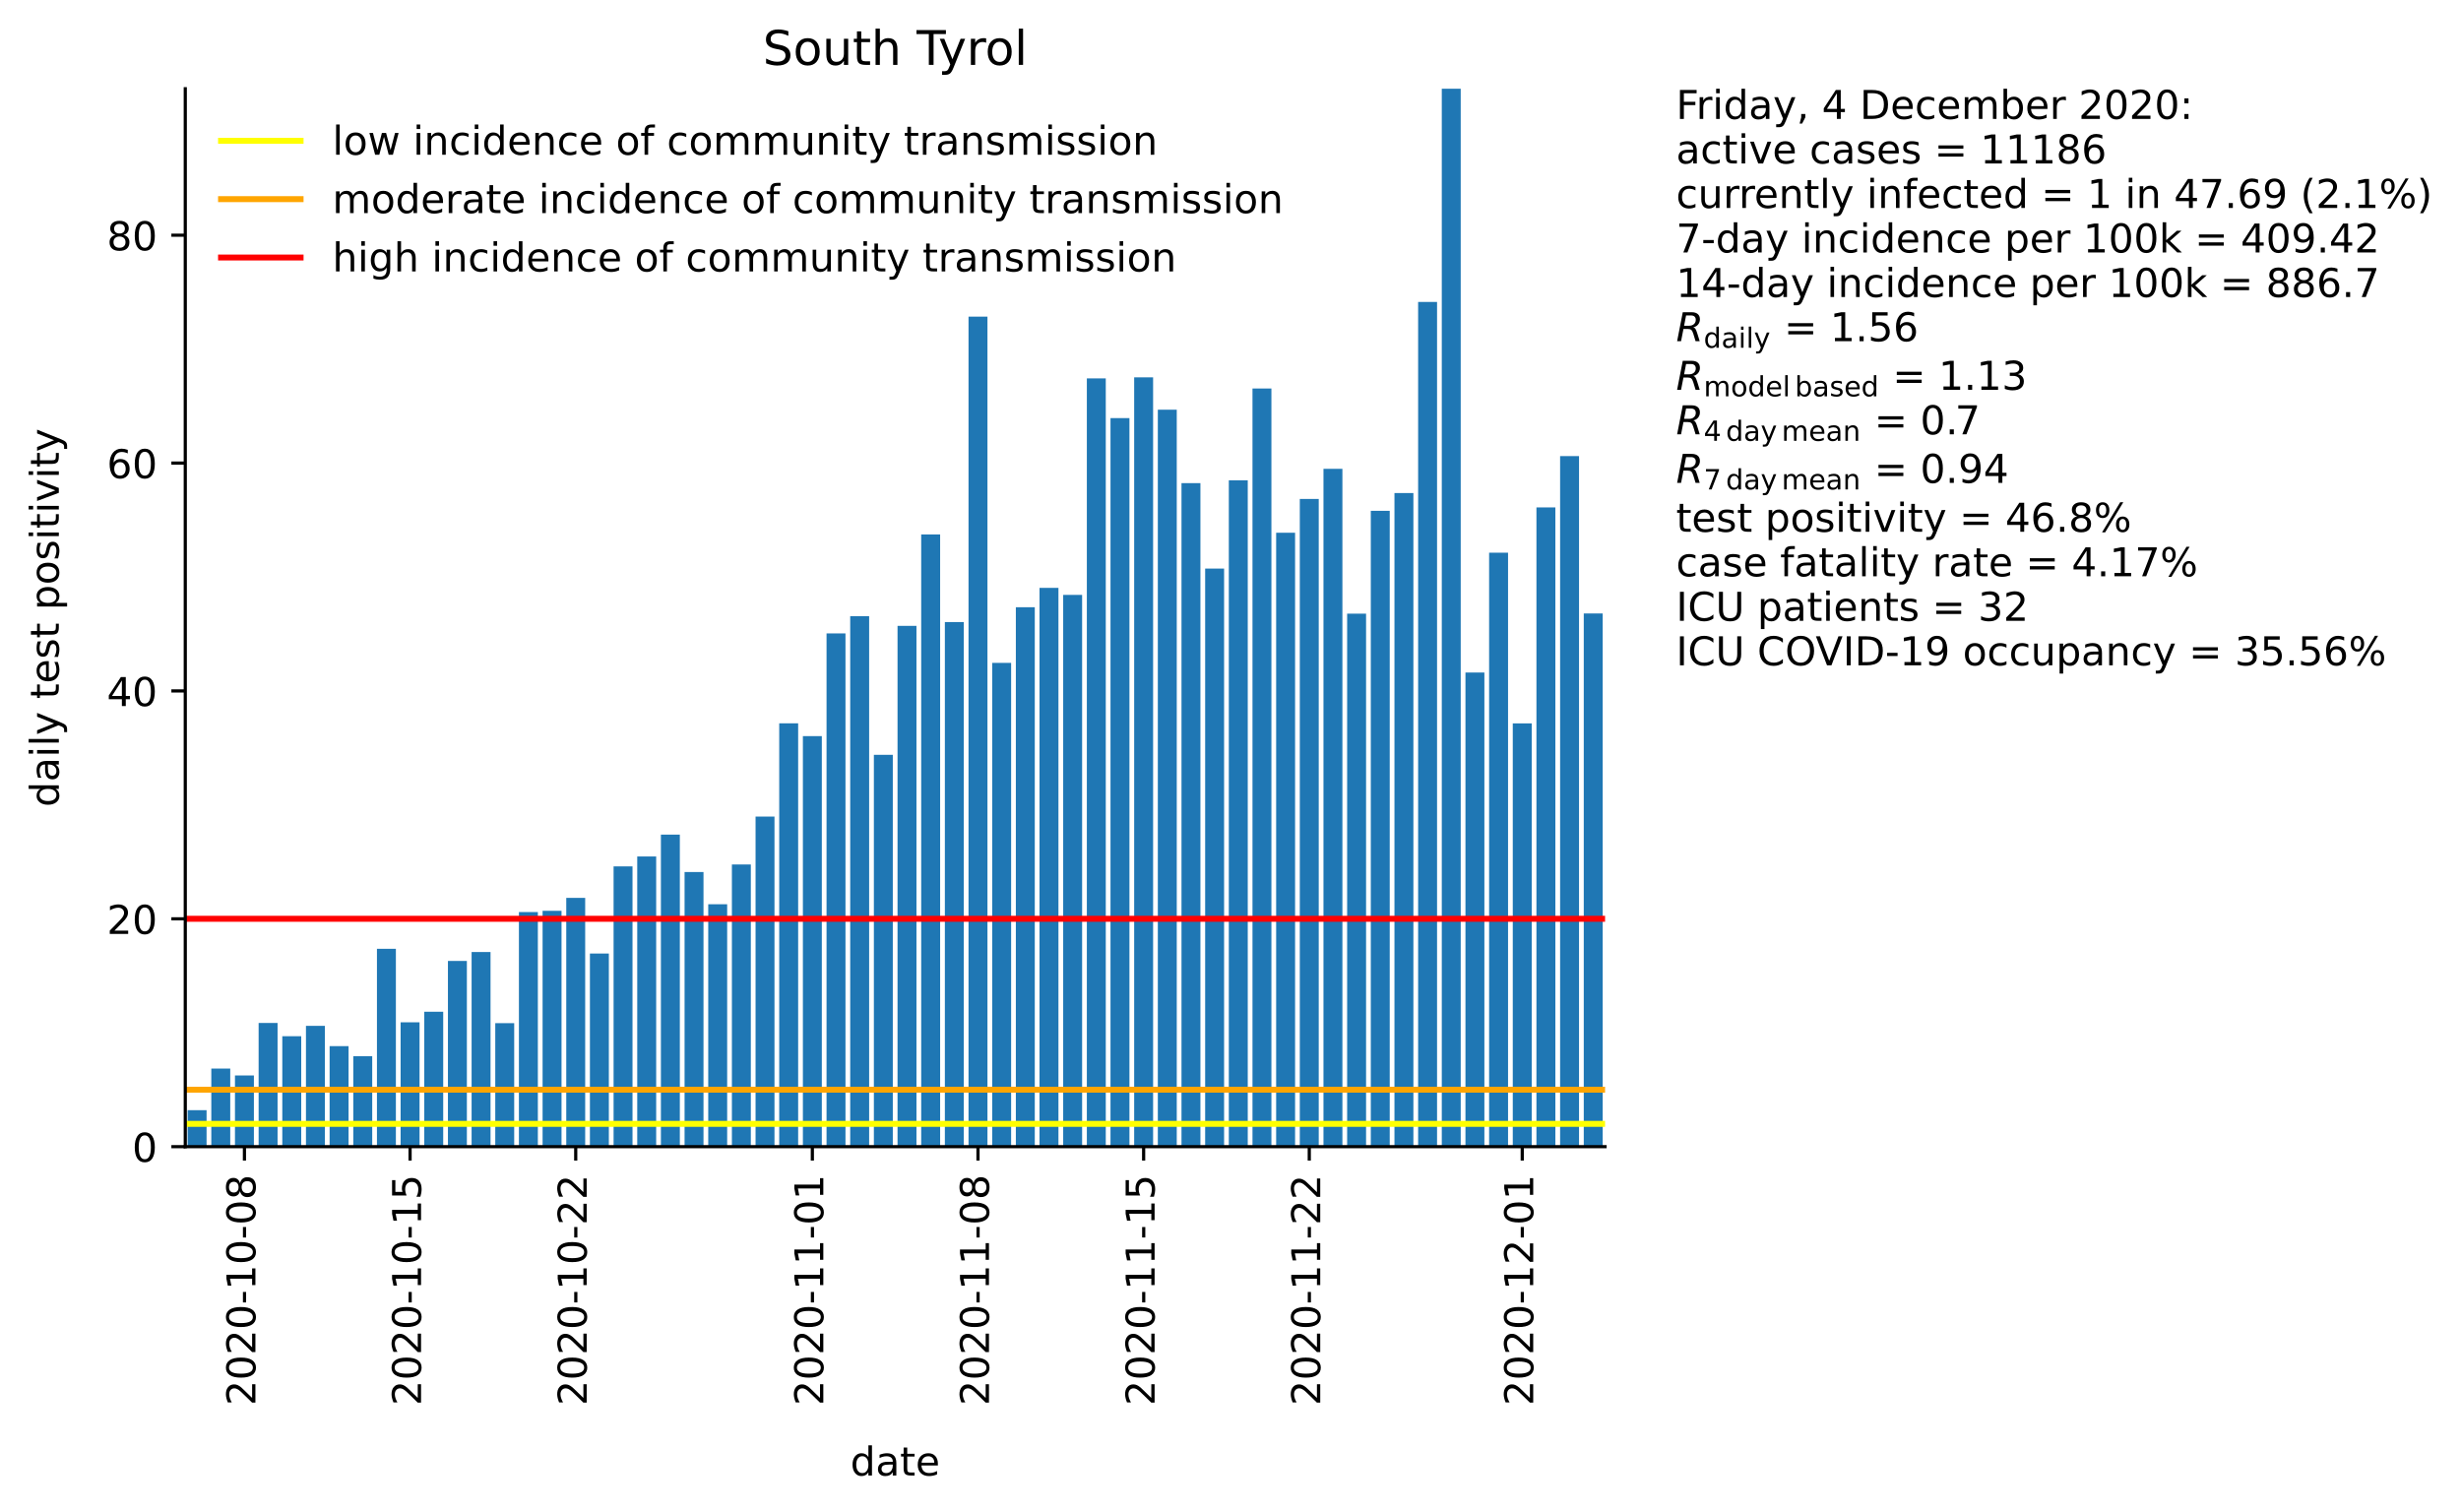 <?xml version="1.0" encoding="utf-8" standalone="no"?>
<!DOCTYPE svg PUBLIC "-//W3C//DTD SVG 1.1//EN"
  "http://www.w3.org/Graphics/SVG/1.1/DTD/svg11.dtd">
<!-- Created with matplotlib (https://matplotlib.org/) -->
<svg height="380.424pt" version="1.1" viewBox="0 0 619.017 380.424" width="619.017pt" xmlns="http://www.w3.org/2000/svg" xmlns:xlink="http://www.w3.org/1999/xlink">
 <defs>
  <style type="text/css">*{stroke-linecap:butt;stroke-linejoin:round;}</style>
 </defs>
 <g id="figure_1">
  <g id="patch_1">
   <path d="M 0 380.424 
L 619.017 380.424 
L 619.017 0 
L 0 0 
z
" style="fill:#ffffff;"/>
  </g>
  <g id="axes_1">
   <g id="patch_2">
    <path d="M 46.603 288.43 
L 403.723 288.43 
L 403.723 22.318 
L 46.603 22.318 
z
" style="fill:#ffffff;"/>
   </g>
   <g id="patch_3">
    <path clip-path="url(#p4399236f12)" d="M 47.198 288.43 
L 51.96 288.43 
L 51.96 279.255 
L 47.198 279.255 
z
" style="fill:#1f77b4;"/>
   </g>
   <g id="patch_4">
    <path clip-path="url(#p4399236f12)" d="M 53.15 288.43 
L 57.912 288.43 
L 57.912 268.777 
L 53.15 268.777 
z
" style="fill:#1f77b4;"/>
   </g>
   <g id="patch_5">
    <path clip-path="url(#p4399236f12)" d="M 59.102 288.43 
L 63.864 288.43 
L 63.864 270.519 
L 59.102 270.519 
z
" style="fill:#1f77b4;"/>
   </g>
   <g id="patch_6">
    <path clip-path="url(#p4399236f12)" d="M 65.054 288.43 
L 69.816 288.43 
L 69.816 257.32 
L 65.054 257.32 
z
" style="fill:#1f77b4;"/>
   </g>
   <g id="patch_7">
    <path clip-path="url(#p4399236f12)" d="M 71.006 288.43 
L 75.768 288.43 
L 75.768 260.648 
L 71.006 260.648 
z
" style="fill:#1f77b4;"/>
   </g>
   <g id="patch_8">
    <path clip-path="url(#p4399236f12)" d="M 76.958 288.43 
L 81.72 288.43 
L 81.72 258.035 
L 76.958 258.035 
z
" style="fill:#1f77b4;"/>
   </g>
   <g id="patch_9">
    <path clip-path="url(#p4399236f12)" d="M 82.91 288.43 
L 87.672 288.43 
L 87.672 263.143 
L 82.91 263.143 
z
" style="fill:#1f77b4;"/>
   </g>
   <g id="patch_10">
    <path clip-path="url(#p4399236f12)" d="M 88.862 288.43 
L 93.624 288.43 
L 93.624 265.664 
L 88.862 265.664 
z
" style="fill:#1f77b4;"/>
   </g>
   <g id="patch_11">
    <path clip-path="url(#p4399236f12)" d="M 94.814 288.43 
L 99.576 288.43 
L 99.576 238.66 
L 94.814 238.66 
z
" style="fill:#1f77b4;"/>
   </g>
   <g id="patch_12">
    <path clip-path="url(#p4399236f12)" d="M 100.766 288.43 
L 105.528 288.43 
L 105.528 257.155 
L 100.766 257.155 
z
" style="fill:#1f77b4;"/>
   </g>
   <g id="patch_13">
    <path clip-path="url(#p4399236f12)" d="M 106.718 288.43 
L 111.48 288.43 
L 111.48 254.496 
L 106.718 254.496 
z
" style="fill:#1f77b4;"/>
   </g>
   <g id="patch_14">
    <path clip-path="url(#p4399236f12)" d="M 112.67 288.43 
L 117.432 288.43 
L 117.432 241.721 
L 112.67 241.721 
z
" style="fill:#1f77b4;"/>
   </g>
   <g id="patch_15">
    <path clip-path="url(#p4399236f12)" d="M 118.622 288.43 
L 123.384 288.43 
L 123.384 239.474 
L 118.622 239.474 
z
" style="fill:#1f77b4;"/>
   </g>
   <g id="patch_16">
    <path clip-path="url(#p4399236f12)" d="M 124.574 288.43 
L 129.336 288.43 
L 129.336 257.359 
L 124.574 257.359 
z
" style="fill:#1f77b4;"/>
   </g>
   <g id="patch_17">
    <path clip-path="url(#p4399236f12)" d="M 130.526 288.43 
L 135.288 288.43 
L 135.288 229.42 
L 130.526 229.42 
z
" style="fill:#1f77b4;"/>
   </g>
   <g id="patch_18">
    <path clip-path="url(#p4399236f12)" d="M 136.478 288.43 
L 141.24 288.43 
L 141.24 229.105 
L 136.478 229.105 
z
" style="fill:#1f77b4;"/>
   </g>
   <g id="patch_19">
    <path clip-path="url(#p4399236f12)" d="M 142.43 288.43 
L 147.192 288.43 
L 147.192 225.843 
L 142.43 225.843 
z
" style="fill:#1f77b4;"/>
   </g>
   <g id="patch_20">
    <path clip-path="url(#p4399236f12)" d="M 148.382 288.43 
L 153.144 288.43 
L 153.144 239.854 
L 148.382 239.854 
z
" style="fill:#1f77b4;"/>
   </g>
   <g id="patch_21">
    <path clip-path="url(#p4399236f12)" d="M 154.334 288.43 
L 159.096 288.43 
L 159.096 217.93 
L 154.334 217.93 
z
" style="fill:#1f77b4;"/>
   </g>
   <g id="patch_22">
    <path clip-path="url(#p4399236f12)" d="M 160.286 288.43 
L 165.048 288.43 
L 165.048 215.439 
L 160.286 215.439 
z
" style="fill:#1f77b4;"/>
   </g>
   <g id="patch_23">
    <path clip-path="url(#p4399236f12)" d="M 166.238 288.43 
L 171 288.43 
L 171 209.938 
L 166.238 209.938 
z
" style="fill:#1f77b4;"/>
   </g>
   <g id="patch_24">
    <path clip-path="url(#p4399236f12)" d="M 172.19 288.43 
L 176.952 288.43 
L 176.952 219.354 
L 172.19 219.354 
z
" style="fill:#1f77b4;"/>
   </g>
   <g id="patch_25">
    <path clip-path="url(#p4399236f12)" d="M 178.142 288.43 
L 182.904 288.43 
L 182.904 227.455 
L 178.142 227.455 
z
" style="fill:#1f77b4;"/>
   </g>
   <g id="patch_26">
    <path clip-path="url(#p4399236f12)" d="M 184.094 288.43 
L 188.856 288.43 
L 188.856 217.44 
L 184.094 217.44 
z
" style="fill:#1f77b4;"/>
   </g>
   <g id="patch_27">
    <path clip-path="url(#p4399236f12)" d="M 190.046 288.43 
L 194.808 288.43 
L 194.808 205.397 
L 190.046 205.397 
z
" style="fill:#1f77b4;"/>
   </g>
   <g id="patch_28">
    <path clip-path="url(#p4399236f12)" d="M 195.998 288.43 
L 200.76 288.43 
L 200.76 181.935 
L 195.998 181.935 
z
" style="fill:#1f77b4;"/>
   </g>
   <g id="patch_29">
    <path clip-path="url(#p4399236f12)" d="M 201.95 288.43 
L 206.712 288.43 
L 206.712 185.168 
L 201.95 185.168 
z
" style="fill:#1f77b4;"/>
   </g>
   <g id="patch_30">
    <path clip-path="url(#p4399236f12)" d="M 207.902 288.43 
L 212.664 288.43 
L 212.664 159.32 
L 207.902 159.32 
z
" style="fill:#1f77b4;"/>
   </g>
   <g id="patch_31">
    <path clip-path="url(#p4399236f12)" d="M 213.854 288.43 
L 218.616 288.43 
L 218.616 154.979 
L 213.854 154.979 
z
" style="fill:#1f77b4;"/>
   </g>
   <g id="patch_32">
    <path clip-path="url(#p4399236f12)" d="M 219.806 288.43 
L 224.568 288.43 
L 224.568 189.868 
L 219.806 189.868 
z
" style="fill:#1f77b4;"/>
   </g>
   <g id="patch_33">
    <path clip-path="url(#p4399236f12)" d="M 225.758 288.43 
L 230.52 288.43 
L 230.52 157.431 
L 225.758 157.431 
z
" style="fill:#1f77b4;"/>
   </g>
   <g id="patch_34">
    <path clip-path="url(#p4399236f12)" d="M 231.71 288.43 
L 236.472 288.43 
L 236.472 134.433 
L 231.71 134.433 
z
" style="fill:#1f77b4;"/>
   </g>
   <g id="patch_35">
    <path clip-path="url(#p4399236f12)" d="M 237.662 288.43 
L 242.424 288.43 
L 242.424 156.476 
L 237.662 156.476 
z
" style="fill:#1f77b4;"/>
   </g>
   <g id="patch_36">
    <path clip-path="url(#p4399236f12)" d="M 243.614 288.43 
L 248.376 288.43 
L 248.376 79.642 
L 243.614 79.642 
z
" style="fill:#1f77b4;"/>
   </g>
   <g id="patch_37">
    <path clip-path="url(#p4399236f12)" d="M 249.566 288.43 
L 254.328 288.43 
L 254.328 166.742 
L 249.566 166.742 
z
" style="fill:#1f77b4;"/>
   </g>
   <g id="patch_38">
    <path clip-path="url(#p4399236f12)" d="M 255.518 288.43 
L 260.28 288.43 
L 260.28 152.738 
L 255.518 152.738 
z
" style="fill:#1f77b4;"/>
   </g>
   <g id="patch_39">
    <path clip-path="url(#p4399236f12)" d="M 261.47 288.43 
L 266.232 288.43 
L 266.232 147.87 
L 261.47 147.87 
z
" style="fill:#1f77b4;"/>
   </g>
   <g id="patch_40">
    <path clip-path="url(#p4399236f12)" d="M 267.422 288.43 
L 272.184 288.43 
L 272.184 149.639 
L 267.422 149.639 
z
" style="fill:#1f77b4;"/>
   </g>
   <g id="patch_41">
    <path clip-path="url(#p4399236f12)" d="M 273.374 288.43 
L 278.136 288.43 
L 278.136 95.176 
L 273.374 95.176 
z
" style="fill:#1f77b4;"/>
   </g>
   <g id="patch_42">
    <path clip-path="url(#p4399236f12)" d="M 279.326 288.43 
L 284.088 288.43 
L 284.088 105.166 
L 279.326 105.166 
z
" style="fill:#1f77b4;"/>
   </g>
   <g id="patch_43">
    <path clip-path="url(#p4399236f12)" d="M 285.278 288.43 
L 290.04 288.43 
L 290.04 94.91 
L 285.278 94.91 
z
" style="fill:#1f77b4;"/>
   </g>
   <g id="patch_44">
    <path clip-path="url(#p4399236f12)" d="M 291.23 288.43 
L 295.992 288.43 
L 295.992 103.055 
L 291.23 103.055 
z
" style="fill:#1f77b4;"/>
   </g>
   <g id="patch_45">
    <path clip-path="url(#p4399236f12)" d="M 297.182 288.43 
L 301.944 288.43 
L 301.944 121.527 
L 297.182 121.527 
z
" style="fill:#1f77b4;"/>
   </g>
   <g id="patch_46">
    <path clip-path="url(#p4399236f12)" d="M 303.134 288.43 
L 307.896 288.43 
L 307.896 143.012 
L 303.134 143.012 
z
" style="fill:#1f77b4;"/>
   </g>
   <g id="patch_47">
    <path clip-path="url(#p4399236f12)" d="M 309.086 288.43 
L 313.848 288.43 
L 313.848 120.816 
L 309.086 120.816 
z
" style="fill:#1f77b4;"/>
   </g>
   <g id="patch_48">
    <path clip-path="url(#p4399236f12)" d="M 315.038 288.43 
L 319.8 288.43 
L 319.8 97.721 
L 315.038 97.721 
z
" style="fill:#1f77b4;"/>
   </g>
   <g id="patch_49">
    <path clip-path="url(#p4399236f12)" d="M 320.99 288.43 
L 325.752 288.43 
L 325.752 134.008 
L 320.99 134.008 
z
" style="fill:#1f77b4;"/>
   </g>
   <g id="patch_50">
    <path clip-path="url(#p4399236f12)" d="M 326.942 288.43 
L 331.704 288.43 
L 331.704 125.496 
L 326.942 125.496 
z
" style="fill:#1f77b4;"/>
   </g>
   <g id="patch_51">
    <path clip-path="url(#p4399236f12)" d="M 332.894 288.43 
L 337.656 288.43 
L 337.656 117.924 
L 332.894 117.924 
z
" style="fill:#1f77b4;"/>
   </g>
   <g id="patch_52">
    <path clip-path="url(#p4399236f12)" d="M 338.846 288.43 
L 343.608 288.43 
L 343.608 154.357 
L 338.846 154.357 
z
" style="fill:#1f77b4;"/>
   </g>
   <g id="patch_53">
    <path clip-path="url(#p4399236f12)" d="M 344.798 288.43 
L 349.56 288.43 
L 349.56 128.488 
L 344.798 128.488 
z
" style="fill:#1f77b4;"/>
   </g>
   <g id="patch_54">
    <path clip-path="url(#p4399236f12)" d="M 350.75 288.43 
L 355.512 288.43 
L 355.512 124.025 
L 350.75 124.025 
z
" style="fill:#1f77b4;"/>
   </g>
   <g id="patch_55">
    <path clip-path="url(#p4399236f12)" d="M 356.702 288.43 
L 361.464 288.43 
L 361.464 75.955 
L 356.702 75.955 
z
" style="fill:#1f77b4;"/>
   </g>
   <g id="patch_56">
    <path clip-path="url(#p4399236f12)" d="M 362.654 288.43 
L 367.416 288.43 
L 367.416 22.318 
L 362.654 22.318 
z
" style="fill:#1f77b4;"/>
   </g>
   <g id="patch_57">
    <path clip-path="url(#p4399236f12)" d="M 368.606 288.43 
L 373.368 288.43 
L 373.368 169.157 
L 368.606 169.157 
z
" style="fill:#1f77b4;"/>
   </g>
   <g id="patch_58">
    <path clip-path="url(#p4399236f12)" d="M 374.558 288.43 
L 379.32 288.43 
L 379.32 139.015 
L 374.558 139.015 
z
" style="fill:#1f77b4;"/>
   </g>
   <g id="patch_59">
    <path clip-path="url(#p4399236f12)" d="M 380.51 288.43 
L 385.272 288.43 
L 385.272 181.953 
L 380.51 181.953 
z
" style="fill:#1f77b4;"/>
   </g>
   <g id="patch_60">
    <path clip-path="url(#p4399236f12)" d="M 386.462 288.43 
L 391.224 288.43 
L 391.224 127.64 
L 386.462 127.64 
z
" style="fill:#1f77b4;"/>
   </g>
   <g id="patch_61">
    <path clip-path="url(#p4399236f12)" d="M 392.414 288.43 
L 397.176 288.43 
L 397.176 114.716 
L 392.414 114.716 
z
" style="fill:#1f77b4;"/>
   </g>
   <g id="patch_62">
    <path clip-path="url(#p4399236f12)" d="M 398.366 288.43 
L 403.128 288.43 
L 403.128 154.315 
L 398.366 154.315 
z
" style="fill:#1f77b4;"/>
   </g>
   <g id="matplotlib.axis_1">
    <g id="xtick_1">
     <g id="line2d_1">
      <defs>
       <path d="M 0 0 
L 0 3.5 
" id="mbb6fa09bcb" style="stroke:#000000;stroke-width:0.8;"/>
      </defs>
      <g>
       <use style="stroke:#000000;stroke-width:0.8;" x="61.483" xlink:href="#mbb6fa09bcb" y="288.43"/>
      </g>
     </g>
     <g id="text_1">
      <!-- 2020-10-08 -->
      <g transform="translate(64.243 353.546)rotate(-90)scale(0.1 -0.1)">
       <defs>
        <path d="M 19.188 8.297 
L 53.609 8.297 
L 53.609 0 
L 7.328 0 
L 7.328 8.297 
Q 12.938 14.109 22.625 23.891 
Q 32.328 33.688 34.812 36.531 
Q 39.547 41.844 41.422 45.531 
Q 43.312 49.219 43.312 52.781 
Q 43.312 58.594 39.234 62.25 
Q 35.156 65.922 28.609 65.922 
Q 23.969 65.922 18.812 64.312 
Q 13.672 62.703 7.812 59.422 
L 7.812 69.391 
Q 13.766 71.781 18.938 73 
Q 24.125 74.219 28.422 74.219 
Q 39.75 74.219 46.484 68.547 
Q 53.219 62.891 53.219 53.422 
Q 53.219 48.922 51.531 44.891 
Q 49.859 40.875 45.406 35.406 
Q 44.188 33.984 37.641 27.219 
Q 31.109 20.453 19.188 8.297 
z
" id="DejaVuSans-50"/>
        <path d="M 31.781 66.406 
Q 24.172 66.406 20.328 58.906 
Q 16.5 51.422 16.5 36.375 
Q 16.5 21.391 20.328 13.891 
Q 24.172 6.391 31.781 6.391 
Q 39.453 6.391 43.281 13.891 
Q 47.125 21.391 47.125 36.375 
Q 47.125 51.422 43.281 58.906 
Q 39.453 66.406 31.781 66.406 
z
M 31.781 74.219 
Q 44.047 74.219 50.516 64.516 
Q 56.984 54.828 56.984 36.375 
Q 56.984 17.969 50.516 8.266 
Q 44.047 -1.422 31.781 -1.422 
Q 19.531 -1.422 13.062 8.266 
Q 6.594 17.969 6.594 36.375 
Q 6.594 54.828 13.062 64.516 
Q 19.531 74.219 31.781 74.219 
z
" id="DejaVuSans-48"/>
        <path d="M 4.891 31.391 
L 31.203 31.391 
L 31.203 23.391 
L 4.891 23.391 
z
" id="DejaVuSans-45"/>
        <path d="M 12.406 8.297 
L 28.516 8.297 
L 28.516 63.922 
L 10.984 60.406 
L 10.984 69.391 
L 28.422 72.906 
L 38.281 72.906 
L 38.281 8.297 
L 54.391 8.297 
L 54.391 0 
L 12.406 0 
z
" id="DejaVuSans-49"/>
        <path d="M 31.781 34.625 
Q 24.75 34.625 20.719 30.859 
Q 16.703 27.094 16.703 20.516 
Q 16.703 13.922 20.719 10.156 
Q 24.75 6.391 31.781 6.391 
Q 38.812 6.391 42.859 10.172 
Q 46.922 13.969 46.922 20.516 
Q 46.922 27.094 42.891 30.859 
Q 38.875 34.625 31.781 34.625 
z
M 21.922 38.812 
Q 15.578 40.375 12.031 44.719 
Q 8.5 49.078 8.5 55.328 
Q 8.5 64.062 14.719 69.141 
Q 20.953 74.219 31.781 74.219 
Q 42.672 74.219 48.875 69.141 
Q 55.078 64.062 55.078 55.328 
Q 55.078 49.078 51.531 44.719 
Q 48 40.375 41.703 38.812 
Q 48.828 37.156 52.797 32.312 
Q 56.781 27.484 56.781 20.516 
Q 56.781 9.906 50.312 4.234 
Q 43.844 -1.422 31.781 -1.422 
Q 19.734 -1.422 13.25 4.234 
Q 6.781 9.906 6.781 20.516 
Q 6.781 27.484 10.781 32.312 
Q 14.797 37.156 21.922 38.812 
z
M 18.312 54.391 
Q 18.312 48.734 21.844 45.562 
Q 25.391 42.391 31.781 42.391 
Q 38.141 42.391 41.719 45.562 
Q 45.312 48.734 45.312 54.391 
Q 45.312 60.062 41.719 63.234 
Q 38.141 66.406 31.781 66.406 
Q 25.391 66.406 21.844 63.234 
Q 18.312 60.062 18.312 54.391 
z
" id="DejaVuSans-56"/>
       </defs>
       <use xlink:href="#DejaVuSans-50"/>
       <use x="63.623" xlink:href="#DejaVuSans-48"/>
       <use x="127.246" xlink:href="#DejaVuSans-50"/>
       <use x="190.869" xlink:href="#DejaVuSans-48"/>
       <use x="254.492" xlink:href="#DejaVuSans-45"/>
       <use x="290.576" xlink:href="#DejaVuSans-49"/>
       <use x="354.199" xlink:href="#DejaVuSans-48"/>
       <use x="417.822" xlink:href="#DejaVuSans-45"/>
       <use x="453.906" xlink:href="#DejaVuSans-48"/>
       <use x="517.529" xlink:href="#DejaVuSans-56"/>
      </g>
     </g>
    </g>
    <g id="xtick_2">
     <g id="line2d_2">
      <g>
       <use style="stroke:#000000;stroke-width:0.8;" x="103.147" xlink:href="#mbb6fa09bcb" y="288.43"/>
      </g>
     </g>
     <g id="text_2">
      <!-- 2020-10-15 -->
      <g transform="translate(105.906 353.546)rotate(-90)scale(0.1 -0.1)">
       <defs>
        <path d="M 10.797 72.906 
L 49.516 72.906 
L 49.516 64.594 
L 19.828 64.594 
L 19.828 46.734 
Q 21.969 47.469 24.109 47.828 
Q 26.266 48.188 28.422 48.188 
Q 40.625 48.188 47.75 41.5 
Q 54.891 34.812 54.891 23.391 
Q 54.891 11.625 47.562 5.094 
Q 40.234 -1.422 26.906 -1.422 
Q 22.312 -1.422 17.547 -0.641 
Q 12.797 0.141 7.719 1.703 
L 7.719 11.625 
Q 12.109 9.234 16.797 8.062 
Q 21.484 6.891 26.703 6.891 
Q 35.156 6.891 40.078 11.328 
Q 45.016 15.766 45.016 23.391 
Q 45.016 31 40.078 35.438 
Q 35.156 39.891 26.703 39.891 
Q 22.75 39.891 18.812 39.016 
Q 14.891 38.141 10.797 36.281 
z
" id="DejaVuSans-53"/>
       </defs>
       <use xlink:href="#DejaVuSans-50"/>
       <use x="63.623" xlink:href="#DejaVuSans-48"/>
       <use x="127.246" xlink:href="#DejaVuSans-50"/>
       <use x="190.869" xlink:href="#DejaVuSans-48"/>
       <use x="254.492" xlink:href="#DejaVuSans-45"/>
       <use x="290.576" xlink:href="#DejaVuSans-49"/>
       <use x="354.199" xlink:href="#DejaVuSans-48"/>
       <use x="417.822" xlink:href="#DejaVuSans-45"/>
       <use x="453.906" xlink:href="#DejaVuSans-49"/>
       <use x="517.529" xlink:href="#DejaVuSans-53"/>
      </g>
     </g>
    </g>
    <g id="xtick_3">
     <g id="line2d_3">
      <g>
       <use style="stroke:#000000;stroke-width:0.8;" x="144.811" xlink:href="#mbb6fa09bcb" y="288.43"/>
      </g>
     </g>
     <g id="text_3">
      <!-- 2020-10-22 -->
      <g transform="translate(147.571 353.546)rotate(-90)scale(0.1 -0.1)">
       <use xlink:href="#DejaVuSans-50"/>
       <use x="63.623" xlink:href="#DejaVuSans-48"/>
       <use x="127.246" xlink:href="#DejaVuSans-50"/>
       <use x="190.869" xlink:href="#DejaVuSans-48"/>
       <use x="254.492" xlink:href="#DejaVuSans-45"/>
       <use x="290.576" xlink:href="#DejaVuSans-49"/>
       <use x="354.199" xlink:href="#DejaVuSans-48"/>
       <use x="417.822" xlink:href="#DejaVuSans-45"/>
       <use x="453.906" xlink:href="#DejaVuSans-50"/>
       <use x="517.529" xlink:href="#DejaVuSans-50"/>
      </g>
     </g>
    </g>
    <g id="xtick_4">
     <g id="line2d_4">
      <g>
       <use style="stroke:#000000;stroke-width:0.8;" x="204.331" xlink:href="#mbb6fa09bcb" y="288.43"/>
      </g>
     </g>
     <g id="text_4">
      <!-- 2020-11-01 -->
      <g transform="translate(207.09 353.546)rotate(-90)scale(0.1 -0.1)">
       <use xlink:href="#DejaVuSans-50"/>
       <use x="63.623" xlink:href="#DejaVuSans-48"/>
       <use x="127.246" xlink:href="#DejaVuSans-50"/>
       <use x="190.869" xlink:href="#DejaVuSans-48"/>
       <use x="254.492" xlink:href="#DejaVuSans-45"/>
       <use x="290.576" xlink:href="#DejaVuSans-49"/>
       <use x="354.199" xlink:href="#DejaVuSans-49"/>
       <use x="417.822" xlink:href="#DejaVuSans-45"/>
       <use x="453.906" xlink:href="#DejaVuSans-48"/>
       <use x="517.529" xlink:href="#DejaVuSans-49"/>
      </g>
     </g>
    </g>
    <g id="xtick_5">
     <g id="line2d_5">
      <g>
       <use style="stroke:#000000;stroke-width:0.8;" x="245.995" xlink:href="#mbb6fa09bcb" y="288.43"/>
      </g>
     </g>
     <g id="text_5">
      <!-- 2020-11-08 -->
      <g transform="translate(248.755 353.546)rotate(-90)scale(0.1 -0.1)">
       <use xlink:href="#DejaVuSans-50"/>
       <use x="63.623" xlink:href="#DejaVuSans-48"/>
       <use x="127.246" xlink:href="#DejaVuSans-50"/>
       <use x="190.869" xlink:href="#DejaVuSans-48"/>
       <use x="254.492" xlink:href="#DejaVuSans-45"/>
       <use x="290.576" xlink:href="#DejaVuSans-49"/>
       <use x="354.199" xlink:href="#DejaVuSans-49"/>
       <use x="417.822" xlink:href="#DejaVuSans-45"/>
       <use x="453.906" xlink:href="#DejaVuSans-48"/>
       <use x="517.529" xlink:href="#DejaVuSans-56"/>
      </g>
     </g>
    </g>
    <g id="xtick_6">
     <g id="line2d_6">
      <g>
       <use style="stroke:#000000;stroke-width:0.8;" x="287.659" xlink:href="#mbb6fa09bcb" y="288.43"/>
      </g>
     </g>
     <g id="text_6">
      <!-- 2020-11-15 -->
      <g transform="translate(290.418 353.546)rotate(-90)scale(0.1 -0.1)">
       <use xlink:href="#DejaVuSans-50"/>
       <use x="63.623" xlink:href="#DejaVuSans-48"/>
       <use x="127.246" xlink:href="#DejaVuSans-50"/>
       <use x="190.869" xlink:href="#DejaVuSans-48"/>
       <use x="254.492" xlink:href="#DejaVuSans-45"/>
       <use x="290.576" xlink:href="#DejaVuSans-49"/>
       <use x="354.199" xlink:href="#DejaVuSans-49"/>
       <use x="417.822" xlink:href="#DejaVuSans-45"/>
       <use x="453.906" xlink:href="#DejaVuSans-49"/>
       <use x="517.529" xlink:href="#DejaVuSans-53"/>
      </g>
     </g>
    </g>
    <g id="xtick_7">
     <g id="line2d_7">
      <g>
       <use style="stroke:#000000;stroke-width:0.8;" x="329.323" xlink:href="#mbb6fa09bcb" y="288.43"/>
      </g>
     </g>
     <g id="text_7">
      <!-- 2020-11-22 -->
      <g transform="translate(332.082 353.546)rotate(-90)scale(0.1 -0.1)">
       <use xlink:href="#DejaVuSans-50"/>
       <use x="63.623" xlink:href="#DejaVuSans-48"/>
       <use x="127.246" xlink:href="#DejaVuSans-50"/>
       <use x="190.869" xlink:href="#DejaVuSans-48"/>
       <use x="254.492" xlink:href="#DejaVuSans-45"/>
       <use x="290.576" xlink:href="#DejaVuSans-49"/>
       <use x="354.199" xlink:href="#DejaVuSans-49"/>
       <use x="417.822" xlink:href="#DejaVuSans-45"/>
       <use x="453.906" xlink:href="#DejaVuSans-50"/>
       <use x="517.529" xlink:href="#DejaVuSans-50"/>
      </g>
     </g>
    </g>
    <g id="xtick_8">
     <g id="line2d_8">
      <g>
       <use style="stroke:#000000;stroke-width:0.8;" x="382.891" xlink:href="#mbb6fa09bcb" y="288.43"/>
      </g>
     </g>
     <g id="text_8">
      <!-- 2020-12-01 -->
      <g transform="translate(385.651 353.546)rotate(-90)scale(0.1 -0.1)">
       <use xlink:href="#DejaVuSans-50"/>
       <use x="63.623" xlink:href="#DejaVuSans-48"/>
       <use x="127.246" xlink:href="#DejaVuSans-50"/>
       <use x="190.869" xlink:href="#DejaVuSans-48"/>
       <use x="254.492" xlink:href="#DejaVuSans-45"/>
       <use x="290.576" xlink:href="#DejaVuSans-49"/>
       <use x="354.199" xlink:href="#DejaVuSans-50"/>
       <use x="417.822" xlink:href="#DejaVuSans-45"/>
       <use x="453.906" xlink:href="#DejaVuSans-48"/>
       <use x="517.529" xlink:href="#DejaVuSans-49"/>
      </g>
     </g>
    </g>
    <g id="text_9">
     <!-- date -->
     <g transform="translate(213.888 371.144)scale(0.1 -0.1)">
      <defs>
       <path d="M 45.406 46.391 
L 45.406 75.984 
L 54.391 75.984 
L 54.391 0 
L 45.406 0 
L 45.406 8.203 
Q 42.578 3.328 38.25 0.953 
Q 33.938 -1.422 27.875 -1.422 
Q 17.969 -1.422 11.734 6.484 
Q 5.516 14.406 5.516 27.297 
Q 5.516 40.188 11.734 48.094 
Q 17.969 56 27.875 56 
Q 33.938 56 38.25 53.625 
Q 42.578 51.266 45.406 46.391 
z
M 14.797 27.297 
Q 14.797 17.391 18.875 11.75 
Q 22.953 6.109 30.078 6.109 
Q 37.203 6.109 41.297 11.75 
Q 45.406 17.391 45.406 27.297 
Q 45.406 37.203 41.297 42.844 
Q 37.203 48.484 30.078 48.484 
Q 22.953 48.484 18.875 42.844 
Q 14.797 37.203 14.797 27.297 
z
" id="DejaVuSans-100"/>
       <path d="M 34.281 27.484 
Q 23.391 27.484 19.188 25 
Q 14.984 22.516 14.984 16.5 
Q 14.984 11.719 18.141 8.906 
Q 21.297 6.109 26.703 6.109 
Q 34.188 6.109 38.703 11.406 
Q 43.219 16.703 43.219 25.484 
L 43.219 27.484 
z
M 52.203 31.203 
L 52.203 0 
L 43.219 0 
L 43.219 8.297 
Q 40.141 3.328 35.547 0.953 
Q 30.953 -1.422 24.312 -1.422 
Q 15.922 -1.422 10.953 3.297 
Q 6 8.016 6 15.922 
Q 6 25.141 12.172 29.828 
Q 18.359 34.516 30.609 34.516 
L 43.219 34.516 
L 43.219 35.406 
Q 43.219 41.609 39.141 45 
Q 35.062 48.391 27.688 48.391 
Q 23 48.391 18.547 47.266 
Q 14.109 46.141 10.016 43.891 
L 10.016 52.203 
Q 14.938 54.109 19.578 55.047 
Q 24.219 56 28.609 56 
Q 40.484 56 46.344 49.844 
Q 52.203 43.703 52.203 31.203 
z
" id="DejaVuSans-97"/>
       <path d="M 18.312 70.219 
L 18.312 54.688 
L 36.812 54.688 
L 36.812 47.703 
L 18.312 47.703 
L 18.312 18.016 
Q 18.312 11.328 20.141 9.422 
Q 21.969 7.516 27.594 7.516 
L 36.812 7.516 
L 36.812 0 
L 27.594 0 
Q 17.188 0 13.234 3.875 
Q 9.281 7.766 9.281 18.016 
L 9.281 47.703 
L 2.688 47.703 
L 2.688 54.688 
L 9.281 54.688 
L 9.281 70.219 
z
" id="DejaVuSans-116"/>
       <path d="M 56.203 29.594 
L 56.203 25.203 
L 14.891 25.203 
Q 15.484 15.922 20.484 11.062 
Q 25.484 6.203 34.422 6.203 
Q 39.594 6.203 44.453 7.469 
Q 49.312 8.734 54.109 11.281 
L 54.109 2.781 
Q 49.266 0.734 44.188 -0.344 
Q 39.109 -1.422 33.891 -1.422 
Q 20.797 -1.422 13.156 6.188 
Q 5.516 13.812 5.516 26.812 
Q 5.516 40.234 12.766 48.109 
Q 20.016 56 32.328 56 
Q 43.359 56 49.781 48.891 
Q 56.203 41.797 56.203 29.594 
z
M 47.219 32.234 
Q 47.125 39.594 43.094 43.984 
Q 39.062 48.391 32.422 48.391 
Q 24.906 48.391 20.391 44.141 
Q 15.875 39.891 15.188 32.172 
z
" id="DejaVuSans-101"/>
      </defs>
      <use xlink:href="#DejaVuSans-100"/>
      <use x="63.477" xlink:href="#DejaVuSans-97"/>
      <use x="124.756" xlink:href="#DejaVuSans-116"/>
      <use x="163.965" xlink:href="#DejaVuSans-101"/>
     </g>
    </g>
   </g>
   <g id="matplotlib.axis_2">
    <g id="ytick_1">
     <g id="line2d_9">
      <defs>
       <path d="M 0 0 
L -3.5 0 
" id="m69f1c6fc6e" style="stroke:#000000;stroke-width:0.8;"/>
      </defs>
      <g>
       <use style="stroke:#000000;stroke-width:0.8;" x="46.603" xlink:href="#m69f1c6fc6e" y="288.43"/>
      </g>
     </g>
     <g id="text_10">
      <!-- 0 -->
      <g transform="translate(33.241 292.229)scale(0.1 -0.1)">
       <use xlink:href="#DejaVuSans-48"/>
      </g>
     </g>
    </g>
    <g id="ytick_2">
     <g id="line2d_10">
      <g>
       <use style="stroke:#000000;stroke-width:0.8;" x="46.603" xlink:href="#m69f1c6fc6e" y="231.114"/>
      </g>
     </g>
     <g id="text_11">
      <!-- 20 -->
      <g transform="translate(26.878 234.913)scale(0.1 -0.1)">
       <use xlink:href="#DejaVuSans-50"/>
       <use x="63.623" xlink:href="#DejaVuSans-48"/>
      </g>
     </g>
    </g>
    <g id="ytick_3">
     <g id="line2d_11">
      <g>
       <use style="stroke:#000000;stroke-width:0.8;" x="46.603" xlink:href="#m69f1c6fc6e" y="173.797"/>
      </g>
     </g>
     <g id="text_12">
      <!-- 40 -->
      <g transform="translate(26.878 177.596)scale(0.1 -0.1)">
       <defs>
        <path d="M 37.797 64.312 
L 12.891 25.391 
L 37.797 25.391 
z
M 35.203 72.906 
L 47.609 72.906 
L 47.609 25.391 
L 58.016 25.391 
L 58.016 17.188 
L 47.609 17.188 
L 47.609 0 
L 37.797 0 
L 37.797 17.188 
L 4.891 17.188 
L 4.891 26.703 
z
" id="DejaVuSans-52"/>
       </defs>
       <use xlink:href="#DejaVuSans-52"/>
       <use x="63.623" xlink:href="#DejaVuSans-48"/>
      </g>
     </g>
    </g>
    <g id="ytick_4">
     <g id="line2d_12">
      <g>
       <use style="stroke:#000000;stroke-width:0.8;" x="46.603" xlink:href="#m69f1c6fc6e" y="116.481"/>
      </g>
     </g>
     <g id="text_13">
      <!-- 60 -->
      <g transform="translate(26.878 120.28)scale(0.1 -0.1)">
       <defs>
        <path d="M 33.016 40.375 
Q 26.375 40.375 22.484 35.828 
Q 18.609 31.297 18.609 23.391 
Q 18.609 15.531 22.484 10.953 
Q 26.375 6.391 33.016 6.391 
Q 39.656 6.391 43.531 10.953 
Q 47.406 15.531 47.406 23.391 
Q 47.406 31.297 43.531 35.828 
Q 39.656 40.375 33.016 40.375 
z
M 52.594 71.297 
L 52.594 62.312 
Q 48.875 64.062 45.094 64.984 
Q 41.312 65.922 37.594 65.922 
Q 27.828 65.922 22.672 59.328 
Q 17.531 52.734 16.797 39.406 
Q 19.672 43.656 24.016 45.922 
Q 28.375 48.188 33.594 48.188 
Q 44.578 48.188 50.953 41.516 
Q 57.328 34.859 57.328 23.391 
Q 57.328 12.156 50.688 5.359 
Q 44.047 -1.422 33.016 -1.422 
Q 20.359 -1.422 13.672 8.266 
Q 6.984 17.969 6.984 36.375 
Q 6.984 53.656 15.188 63.938 
Q 23.391 74.219 37.203 74.219 
Q 40.922 74.219 44.703 73.484 
Q 48.484 72.75 52.594 71.297 
z
" id="DejaVuSans-54"/>
       </defs>
       <use xlink:href="#DejaVuSans-54"/>
       <use x="63.623" xlink:href="#DejaVuSans-48"/>
      </g>
     </g>
    </g>
    <g id="ytick_5">
     <g id="line2d_13">
      <g>
       <use style="stroke:#000000;stroke-width:0.8;" x="46.603" xlink:href="#m69f1c6fc6e" y="59.164"/>
      </g>
     </g>
     <g id="text_14">
      <!-- 80 -->
      <g transform="translate(26.878 62.964)scale(0.1 -0.1)">
       <use xlink:href="#DejaVuSans-56"/>
       <use x="63.623" xlink:href="#DejaVuSans-48"/>
      </g>
     </g>
    </g>
    <g id="text_15">
     <!-- daily test positivity -->
     <g transform="translate(14.798 202.974)rotate(-90)scale(0.1 -0.1)">
      <defs>
       <path d="M 9.422 54.688 
L 18.406 54.688 
L 18.406 0 
L 9.422 0 
z
M 9.422 75.984 
L 18.406 75.984 
L 18.406 64.594 
L 9.422 64.594 
z
" id="DejaVuSans-105"/>
       <path d="M 9.422 75.984 
L 18.406 75.984 
L 18.406 0 
L 9.422 0 
z
" id="DejaVuSans-108"/>
       <path d="M 32.172 -5.078 
Q 28.375 -14.844 24.75 -17.812 
Q 21.141 -20.797 15.094 -20.797 
L 7.906 -20.797 
L 7.906 -13.281 
L 13.188 -13.281 
Q 16.891 -13.281 18.938 -11.516 
Q 21 -9.766 23.484 -3.219 
L 25.094 0.875 
L 2.984 54.688 
L 12.5 54.688 
L 29.594 11.922 
L 46.688 54.688 
L 56.203 54.688 
z
" id="DejaVuSans-121"/>
       <path id="DejaVuSans-32"/>
       <path d="M 44.281 53.078 
L 44.281 44.578 
Q 40.484 46.531 36.375 47.5 
Q 32.281 48.484 27.875 48.484 
Q 21.188 48.484 17.844 46.438 
Q 14.5 44.391 14.5 40.281 
Q 14.5 37.156 16.891 35.375 
Q 19.281 33.594 26.516 31.984 
L 29.594 31.297 
Q 39.156 29.25 43.188 25.516 
Q 47.219 21.781 47.219 15.094 
Q 47.219 7.469 41.188 3.016 
Q 35.156 -1.422 24.609 -1.422 
Q 20.219 -1.422 15.453 -0.562 
Q 10.688 0.297 5.422 2 
L 5.422 11.281 
Q 10.406 8.688 15.234 7.391 
Q 20.062 6.109 24.812 6.109 
Q 31.156 6.109 34.562 8.281 
Q 37.984 10.453 37.984 14.406 
Q 37.984 18.062 35.516 20.016 
Q 33.062 21.969 24.703 23.781 
L 21.578 24.516 
Q 13.234 26.266 9.516 29.906 
Q 5.812 33.547 5.812 39.891 
Q 5.812 47.609 11.281 51.797 
Q 16.75 56 26.812 56 
Q 31.781 56 36.172 55.266 
Q 40.578 54.547 44.281 53.078 
z
" id="DejaVuSans-115"/>
       <path d="M 18.109 8.203 
L 18.109 -20.797 
L 9.078 -20.797 
L 9.078 54.688 
L 18.109 54.688 
L 18.109 46.391 
Q 20.953 51.266 25.266 53.625 
Q 29.594 56 35.594 56 
Q 45.562 56 51.781 48.094 
Q 58.016 40.188 58.016 27.297 
Q 58.016 14.406 51.781 6.484 
Q 45.562 -1.422 35.594 -1.422 
Q 29.594 -1.422 25.266 0.953 
Q 20.953 3.328 18.109 8.203 
z
M 48.688 27.297 
Q 48.688 37.203 44.609 42.844 
Q 40.531 48.484 33.406 48.484 
Q 26.266 48.484 22.188 42.844 
Q 18.109 37.203 18.109 27.297 
Q 18.109 17.391 22.188 11.75 
Q 26.266 6.109 33.406 6.109 
Q 40.531 6.109 44.609 11.75 
Q 48.688 17.391 48.688 27.297 
z
" id="DejaVuSans-112"/>
       <path d="M 30.609 48.391 
Q 23.391 48.391 19.188 42.75 
Q 14.984 37.109 14.984 27.297 
Q 14.984 17.484 19.156 11.844 
Q 23.344 6.203 30.609 6.203 
Q 37.797 6.203 41.984 11.859 
Q 46.188 17.531 46.188 27.297 
Q 46.188 37.016 41.984 42.703 
Q 37.797 48.391 30.609 48.391 
z
M 30.609 56 
Q 42.328 56 49.016 48.375 
Q 55.719 40.766 55.719 27.297 
Q 55.719 13.875 49.016 6.219 
Q 42.328 -1.422 30.609 -1.422 
Q 18.844 -1.422 12.172 6.219 
Q 5.516 13.875 5.516 27.297 
Q 5.516 40.766 12.172 48.375 
Q 18.844 56 30.609 56 
z
" id="DejaVuSans-111"/>
       <path d="M 2.984 54.688 
L 12.5 54.688 
L 29.594 8.797 
L 46.688 54.688 
L 56.203 54.688 
L 35.688 0 
L 23.484 0 
z
" id="DejaVuSans-118"/>
      </defs>
      <use xlink:href="#DejaVuSans-100"/>
      <use x="63.477" xlink:href="#DejaVuSans-97"/>
      <use x="124.756" xlink:href="#DejaVuSans-105"/>
      <use x="152.539" xlink:href="#DejaVuSans-108"/>
      <use x="180.322" xlink:href="#DejaVuSans-121"/>
      <use x="239.502" xlink:href="#DejaVuSans-32"/>
      <use x="271.289" xlink:href="#DejaVuSans-116"/>
      <use x="310.498" xlink:href="#DejaVuSans-101"/>
      <use x="372.021" xlink:href="#DejaVuSans-115"/>
      <use x="424.121" xlink:href="#DejaVuSans-116"/>
      <use x="463.33" xlink:href="#DejaVuSans-32"/>
      <use x="495.117" xlink:href="#DejaVuSans-112"/>
      <use x="558.594" xlink:href="#DejaVuSans-111"/>
      <use x="619.775" xlink:href="#DejaVuSans-115"/>
      <use x="671.875" xlink:href="#DejaVuSans-105"/>
      <use x="699.658" xlink:href="#DejaVuSans-116"/>
      <use x="738.867" xlink:href="#DejaVuSans-105"/>
      <use x="766.65" xlink:href="#DejaVuSans-118"/>
      <use x="825.83" xlink:href="#DejaVuSans-105"/>
      <use x="853.613" xlink:href="#DejaVuSans-116"/>
      <use x="892.822" xlink:href="#DejaVuSans-121"/>
     </g>
    </g>
   </g>
   <g id="line2d_14">
    <path clip-path="url(#p4399236f12)" d="M 46.603 282.698 
L 403.723 282.698 
" style="fill:none;stroke:#ffff00;stroke-linecap:square;stroke-width:1.5;"/>
   </g>
   <g id="line2d_15">
    <path clip-path="url(#p4399236f12)" d="M 46.603 274.101 
L 403.723 274.101 
" style="fill:none;stroke:#ffa500;stroke-linecap:square;stroke-width:1.5;"/>
   </g>
   <g id="line2d_16">
    <path clip-path="url(#p4399236f12)" d="M 46.603 231.114 
L 403.723 231.114 
" style="fill:none;stroke:#ff0000;stroke-linecap:square;stroke-width:1.5;"/>
   </g>
   <g id="patch_63">
    <path d="M 46.603 288.43 
L 46.603 22.318 
" style="fill:none;stroke:#000000;stroke-linecap:square;stroke-linejoin:miter;stroke-width:0.8;"/>
   </g>
   <g id="patch_64">
    <path d="M 46.603 288.43 
L 403.723 288.43 
" style="fill:none;stroke:#000000;stroke-linecap:square;stroke-linejoin:miter;stroke-width:0.8;"/>
   </g>
   <g id="text_16">
    <!-- Friday, 4 December 2020: -->
    <g transform="translate(421.579 29.917)scale(0.1 -0.1)">
     <defs>
      <path d="M 9.812 72.906 
L 51.703 72.906 
L 51.703 64.594 
L 19.672 64.594 
L 19.672 43.109 
L 48.578 43.109 
L 48.578 34.812 
L 19.672 34.812 
L 19.672 0 
L 9.812 0 
z
" id="DejaVuSans-70"/>
      <path d="M 41.109 46.297 
Q 39.594 47.172 37.812 47.578 
Q 36.031 48 33.891 48 
Q 26.266 48 22.188 43.047 
Q 18.109 38.094 18.109 28.812 
L 18.109 0 
L 9.078 0 
L 9.078 54.688 
L 18.109 54.688 
L 18.109 46.188 
Q 20.953 51.172 25.484 53.578 
Q 30.031 56 36.531 56 
Q 37.453 56 38.578 55.875 
Q 39.703 55.766 41.062 55.516 
z
" id="DejaVuSans-114"/>
      <path d="M 11.719 12.406 
L 22.016 12.406 
L 22.016 4 
L 14.016 -11.625 
L 7.719 -11.625 
L 11.719 4 
z
" id="DejaVuSans-44"/>
      <path d="M 19.672 64.797 
L 19.672 8.109 
L 31.594 8.109 
Q 46.688 8.109 53.688 14.938 
Q 60.688 21.781 60.688 36.531 
Q 60.688 51.172 53.688 57.984 
Q 46.688 64.797 31.594 64.797 
z
M 9.812 72.906 
L 30.078 72.906 
Q 51.266 72.906 61.172 64.094 
Q 71.094 55.281 71.094 36.531 
Q 71.094 17.672 61.125 8.828 
Q 51.172 0 30.078 0 
L 9.812 0 
z
" id="DejaVuSans-68"/>
      <path d="M 48.781 52.594 
L 48.781 44.188 
Q 44.969 46.297 41.141 47.344 
Q 37.312 48.391 33.406 48.391 
Q 24.656 48.391 19.812 42.844 
Q 14.984 37.312 14.984 27.297 
Q 14.984 17.281 19.812 11.734 
Q 24.656 6.203 33.406 6.203 
Q 37.312 6.203 41.141 7.25 
Q 44.969 8.297 48.781 10.406 
L 48.781 2.094 
Q 45.016 0.344 40.984 -0.531 
Q 36.969 -1.422 32.422 -1.422 
Q 20.062 -1.422 12.781 6.344 
Q 5.516 14.109 5.516 27.297 
Q 5.516 40.672 12.859 48.328 
Q 20.219 56 33.016 56 
Q 37.156 56 41.109 55.141 
Q 45.062 54.297 48.781 52.594 
z
" id="DejaVuSans-99"/>
      <path d="M 52 44.188 
Q 55.375 50.25 60.062 53.125 
Q 64.75 56 71.094 56 
Q 79.641 56 84.281 50.016 
Q 88.922 44.047 88.922 33.016 
L 88.922 0 
L 79.891 0 
L 79.891 32.719 
Q 79.891 40.578 77.094 44.375 
Q 74.312 48.188 68.609 48.188 
Q 61.625 48.188 57.562 43.547 
Q 53.516 38.922 53.516 30.906 
L 53.516 0 
L 44.484 0 
L 44.484 32.719 
Q 44.484 40.625 41.703 44.406 
Q 38.922 48.188 33.109 48.188 
Q 26.219 48.188 22.156 43.531 
Q 18.109 38.875 18.109 30.906 
L 18.109 0 
L 9.078 0 
L 9.078 54.688 
L 18.109 54.688 
L 18.109 46.188 
Q 21.188 51.219 25.484 53.609 
Q 29.781 56 35.688 56 
Q 41.656 56 45.828 52.969 
Q 50 49.953 52 44.188 
z
" id="DejaVuSans-109"/>
      <path d="M 48.688 27.297 
Q 48.688 37.203 44.609 42.844 
Q 40.531 48.484 33.406 48.484 
Q 26.266 48.484 22.188 42.844 
Q 18.109 37.203 18.109 27.297 
Q 18.109 17.391 22.188 11.75 
Q 26.266 6.109 33.406 6.109 
Q 40.531 6.109 44.609 11.75 
Q 48.688 17.391 48.688 27.297 
z
M 18.109 46.391 
Q 20.953 51.266 25.266 53.625 
Q 29.594 56 35.594 56 
Q 45.562 56 51.781 48.094 
Q 58.016 40.188 58.016 27.297 
Q 58.016 14.406 51.781 6.484 
Q 45.562 -1.422 35.594 -1.422 
Q 29.594 -1.422 25.266 0.953 
Q 20.953 3.328 18.109 8.203 
L 18.109 0 
L 9.078 0 
L 9.078 75.984 
L 18.109 75.984 
z
" id="DejaVuSans-98"/>
      <path d="M 11.719 12.406 
L 22.016 12.406 
L 22.016 0 
L 11.719 0 
z
M 11.719 51.703 
L 22.016 51.703 
L 22.016 39.312 
L 11.719 39.312 
z
" id="DejaVuSans-58"/>
     </defs>
     <use xlink:href="#DejaVuSans-70"/>
     <use x="50.27" xlink:href="#DejaVuSans-114"/>
     <use x="91.383" xlink:href="#DejaVuSans-105"/>
     <use x="119.166" xlink:href="#DejaVuSans-100"/>
     <use x="182.643" xlink:href="#DejaVuSans-97"/>
     <use x="243.922" xlink:href="#DejaVuSans-121"/>
     <use x="303.102" xlink:href="#DejaVuSans-44"/>
     <use x="334.889" xlink:href="#DejaVuSans-32"/>
     <use x="366.676" xlink:href="#DejaVuSans-52"/>
     <use x="430.299" xlink:href="#DejaVuSans-32"/>
     <use x="462.086" xlink:href="#DejaVuSans-68"/>
     <use x="539.088" xlink:href="#DejaVuSans-101"/>
     <use x="600.611" xlink:href="#DejaVuSans-99"/>
     <use x="655.592" xlink:href="#DejaVuSans-101"/>
     <use x="717.115" xlink:href="#DejaVuSans-109"/>
     <use x="814.527" xlink:href="#DejaVuSans-98"/>
     <use x="878.004" xlink:href="#DejaVuSans-101"/>
     <use x="939.527" xlink:href="#DejaVuSans-114"/>
     <use x="980.641" xlink:href="#DejaVuSans-32"/>
     <use x="1012.428" xlink:href="#DejaVuSans-50"/>
     <use x="1076.051" xlink:href="#DejaVuSans-48"/>
     <use x="1139.674" xlink:href="#DejaVuSans-50"/>
     <use x="1203.297" xlink:href="#DejaVuSans-48"/>
     <use x="1266.92" xlink:href="#DejaVuSans-58"/>
    </g>
    <!-- active cases = 11186 -->
    <g transform="translate(421.579 41.114)scale(0.1 -0.1)">
     <defs>
      <path d="M 10.594 45.406 
L 73.188 45.406 
L 73.188 37.203 
L 10.594 37.203 
z
M 10.594 25.484 
L 73.188 25.484 
L 73.188 17.188 
L 10.594 17.188 
z
" id="DejaVuSans-61"/>
     </defs>
     <use xlink:href="#DejaVuSans-97"/>
     <use x="61.279" xlink:href="#DejaVuSans-99"/>
     <use x="116.26" xlink:href="#DejaVuSans-116"/>
     <use x="155.469" xlink:href="#DejaVuSans-105"/>
     <use x="183.252" xlink:href="#DejaVuSans-118"/>
     <use x="242.432" xlink:href="#DejaVuSans-101"/>
     <use x="303.955" xlink:href="#DejaVuSans-32"/>
     <use x="335.742" xlink:href="#DejaVuSans-99"/>
     <use x="390.723" xlink:href="#DejaVuSans-97"/>
     <use x="452.002" xlink:href="#DejaVuSans-115"/>
     <use x="504.102" xlink:href="#DejaVuSans-101"/>
     <use x="565.625" xlink:href="#DejaVuSans-115"/>
     <use x="617.725" xlink:href="#DejaVuSans-32"/>
     <use x="649.512" xlink:href="#DejaVuSans-61"/>
     <use x="733.301" xlink:href="#DejaVuSans-32"/>
     <use x="765.088" xlink:href="#DejaVuSans-49"/>
     <use x="828.711" xlink:href="#DejaVuSans-49"/>
     <use x="892.334" xlink:href="#DejaVuSans-49"/>
     <use x="955.957" xlink:href="#DejaVuSans-56"/>
     <use x="1019.58" xlink:href="#DejaVuSans-54"/>
    </g>
    <!-- currently infected = 1 in 47.69 (2.1%) -->
    <g transform="translate(421.579 52.312)scale(0.1 -0.1)">
     <defs>
      <path d="M 8.5 21.578 
L 8.5 54.688 
L 17.484 54.688 
L 17.484 21.922 
Q 17.484 14.156 20.5 10.266 
Q 23.531 6.391 29.594 6.391 
Q 36.859 6.391 41.078 11.031 
Q 45.312 15.672 45.312 23.688 
L 45.312 54.688 
L 54.297 54.688 
L 54.297 0 
L 45.312 0 
L 45.312 8.406 
Q 42.047 3.422 37.719 1 
Q 33.406 -1.422 27.688 -1.422 
Q 18.266 -1.422 13.375 4.438 
Q 8.5 10.297 8.5 21.578 
z
M 31.109 56 
z
" id="DejaVuSans-117"/>
      <path d="M 54.891 33.016 
L 54.891 0 
L 45.906 0 
L 45.906 32.719 
Q 45.906 40.484 42.875 44.328 
Q 39.844 48.188 33.797 48.188 
Q 26.516 48.188 22.312 43.547 
Q 18.109 38.922 18.109 30.906 
L 18.109 0 
L 9.078 0 
L 9.078 54.688 
L 18.109 54.688 
L 18.109 46.188 
Q 21.344 51.125 25.703 53.562 
Q 30.078 56 35.797 56 
Q 45.219 56 50.047 50.172 
Q 54.891 44.344 54.891 33.016 
z
" id="DejaVuSans-110"/>
      <path d="M 37.109 75.984 
L 37.109 68.5 
L 28.516 68.5 
Q 23.688 68.5 21.797 66.547 
Q 19.922 64.594 19.922 59.516 
L 19.922 54.688 
L 34.719 54.688 
L 34.719 47.703 
L 19.922 47.703 
L 19.922 0 
L 10.891 0 
L 10.891 47.703 
L 2.297 47.703 
L 2.297 54.688 
L 10.891 54.688 
L 10.891 58.5 
Q 10.891 67.625 15.141 71.797 
Q 19.391 75.984 28.609 75.984 
z
" id="DejaVuSans-102"/>
      <path d="M 8.203 72.906 
L 55.078 72.906 
L 55.078 68.703 
L 28.609 0 
L 18.312 0 
L 43.219 64.594 
L 8.203 64.594 
z
" id="DejaVuSans-55"/>
      <path d="M 10.688 12.406 
L 21 12.406 
L 21 0 
L 10.688 0 
z
" id="DejaVuSans-46"/>
      <path d="M 10.984 1.516 
L 10.984 10.5 
Q 14.703 8.734 18.5 7.812 
Q 22.312 6.891 25.984 6.891 
Q 35.75 6.891 40.891 13.453 
Q 46.047 20.016 46.781 33.406 
Q 43.953 29.203 39.594 26.953 
Q 35.25 24.703 29.984 24.703 
Q 19.047 24.703 12.672 31.312 
Q 6.297 37.938 6.297 49.422 
Q 6.297 60.641 12.938 67.422 
Q 19.578 74.219 30.609 74.219 
Q 43.266 74.219 49.922 64.516 
Q 56.594 54.828 56.594 36.375 
Q 56.594 19.141 48.406 8.859 
Q 40.234 -1.422 26.422 -1.422 
Q 22.703 -1.422 18.891 -0.688 
Q 15.094 0.047 10.984 1.516 
z
M 30.609 32.422 
Q 37.25 32.422 41.125 36.953 
Q 45.016 41.5 45.016 49.422 
Q 45.016 57.281 41.125 61.844 
Q 37.25 66.406 30.609 66.406 
Q 23.969 66.406 20.094 61.844 
Q 16.219 57.281 16.219 49.422 
Q 16.219 41.5 20.094 36.953 
Q 23.969 32.422 30.609 32.422 
z
" id="DejaVuSans-57"/>
      <path d="M 31 75.875 
Q 24.469 64.656 21.281 53.656 
Q 18.109 42.672 18.109 31.391 
Q 18.109 20.125 21.312 9.062 
Q 24.516 -2 31 -13.188 
L 23.188 -13.188 
Q 15.875 -1.703 12.234 9.375 
Q 8.594 20.453 8.594 31.391 
Q 8.594 42.281 12.203 53.312 
Q 15.828 64.359 23.188 75.875 
z
" id="DejaVuSans-40"/>
      <path d="M 72.703 32.078 
Q 68.453 32.078 66.031 28.469 
Q 63.625 24.859 63.625 18.406 
Q 63.625 12.062 66.031 8.422 
Q 68.453 4.781 72.703 4.781 
Q 76.859 4.781 79.266 8.422 
Q 81.688 12.062 81.688 18.406 
Q 81.688 24.812 79.266 28.438 
Q 76.859 32.078 72.703 32.078 
z
M 72.703 38.281 
Q 80.422 38.281 84.953 32.906 
Q 89.5 27.547 89.5 18.406 
Q 89.5 9.281 84.938 3.922 
Q 80.375 -1.422 72.703 -1.422 
Q 64.891 -1.422 60.344 3.922 
Q 55.812 9.281 55.812 18.406 
Q 55.812 27.594 60.375 32.938 
Q 64.938 38.281 72.703 38.281 
z
M 22.312 68.016 
Q 18.109 68.016 15.688 64.375 
Q 13.281 60.75 13.281 54.391 
Q 13.281 47.953 15.672 44.328 
Q 18.062 40.719 22.312 40.719 
Q 26.562 40.719 28.969 44.328 
Q 31.391 47.953 31.391 54.391 
Q 31.391 60.688 28.953 64.344 
Q 26.516 68.016 22.312 68.016 
z
M 66.406 74.219 
L 74.219 74.219 
L 28.609 -1.422 
L 20.797 -1.422 
z
M 22.312 74.219 
Q 30.031 74.219 34.609 68.875 
Q 39.203 63.531 39.203 54.391 
Q 39.203 45.172 34.641 39.844 
Q 30.078 34.516 22.312 34.516 
Q 14.547 34.516 10.031 39.859 
Q 5.516 45.219 5.516 54.391 
Q 5.516 63.484 10.047 68.844 
Q 14.594 74.219 22.312 74.219 
z
" id="DejaVuSans-37"/>
      <path d="M 8.016 75.875 
L 15.828 75.875 
Q 23.141 64.359 26.781 53.312 
Q 30.422 42.281 30.422 31.391 
Q 30.422 20.453 26.781 9.375 
Q 23.141 -1.703 15.828 -13.188 
L 8.016 -13.188 
Q 14.5 -2 17.703 9.062 
Q 20.906 20.125 20.906 31.391 
Q 20.906 42.672 17.703 53.656 
Q 14.5 64.656 8.016 75.875 
z
" id="DejaVuSans-41"/>
     </defs>
     <use xlink:href="#DejaVuSans-99"/>
     <use x="54.98" xlink:href="#DejaVuSans-117"/>
     <use x="118.359" xlink:href="#DejaVuSans-114"/>
     <use x="157.723" xlink:href="#DejaVuSans-114"/>
     <use x="196.586" xlink:href="#DejaVuSans-101"/>
     <use x="258.109" xlink:href="#DejaVuSans-110"/>
     <use x="321.488" xlink:href="#DejaVuSans-116"/>
     <use x="360.697" xlink:href="#DejaVuSans-108"/>
     <use x="388.48" xlink:href="#DejaVuSans-121"/>
     <use x="447.66" xlink:href="#DejaVuSans-32"/>
     <use x="479.447" xlink:href="#DejaVuSans-105"/>
     <use x="507.23" xlink:href="#DejaVuSans-110"/>
     <use x="570.609" xlink:href="#DejaVuSans-102"/>
     <use x="605.814" xlink:href="#DejaVuSans-101"/>
     <use x="667.338" xlink:href="#DejaVuSans-99"/>
     <use x="722.318" xlink:href="#DejaVuSans-116"/>
     <use x="761.527" xlink:href="#DejaVuSans-101"/>
     <use x="823.051" xlink:href="#DejaVuSans-100"/>
     <use x="886.527" xlink:href="#DejaVuSans-32"/>
     <use x="918.314" xlink:href="#DejaVuSans-61"/>
     <use x="1002.104" xlink:href="#DejaVuSans-32"/>
     <use x="1033.891" xlink:href="#DejaVuSans-49"/>
     <use x="1097.514" xlink:href="#DejaVuSans-32"/>
     <use x="1129.301" xlink:href="#DejaVuSans-105"/>
     <use x="1157.084" xlink:href="#DejaVuSans-110"/>
     <use x="1220.463" xlink:href="#DejaVuSans-32"/>
     <use x="1252.25" xlink:href="#DejaVuSans-52"/>
     <use x="1315.873" xlink:href="#DejaVuSans-55"/>
     <use x="1379.496" xlink:href="#DejaVuSans-46"/>
     <use x="1411.283" xlink:href="#DejaVuSans-54"/>
     <use x="1474.906" xlink:href="#DejaVuSans-57"/>
     <use x="1538.529" xlink:href="#DejaVuSans-32"/>
     <use x="1570.316" xlink:href="#DejaVuSans-40"/>
     <use x="1609.33" xlink:href="#DejaVuSans-50"/>
     <use x="1672.953" xlink:href="#DejaVuSans-46"/>
     <use x="1704.74" xlink:href="#DejaVuSans-49"/>
     <use x="1768.363" xlink:href="#DejaVuSans-37"/>
     <use x="1863.383" xlink:href="#DejaVuSans-41"/>
    </g>
    <!-- 7-day incidence per 100k = 409.42 -->
    <g transform="translate(421.579 63.51)scale(0.1 -0.1)">
     <defs>
      <path d="M 9.078 75.984 
L 18.109 75.984 
L 18.109 31.109 
L 44.922 54.688 
L 56.391 54.688 
L 27.391 29.109 
L 57.625 0 
L 45.906 0 
L 18.109 26.703 
L 18.109 0 
L 9.078 0 
z
" id="DejaVuSans-107"/>
     </defs>
     <use xlink:href="#DejaVuSans-55"/>
     <use x="63.623" xlink:href="#DejaVuSans-45"/>
     <use x="99.707" xlink:href="#DejaVuSans-100"/>
     <use x="163.184" xlink:href="#DejaVuSans-97"/>
     <use x="224.463" xlink:href="#DejaVuSans-121"/>
     <use x="283.643" xlink:href="#DejaVuSans-32"/>
     <use x="315.43" xlink:href="#DejaVuSans-105"/>
     <use x="343.213" xlink:href="#DejaVuSans-110"/>
     <use x="406.592" xlink:href="#DejaVuSans-99"/>
     <use x="461.572" xlink:href="#DejaVuSans-105"/>
     <use x="489.355" xlink:href="#DejaVuSans-100"/>
     <use x="552.832" xlink:href="#DejaVuSans-101"/>
     <use x="614.355" xlink:href="#DejaVuSans-110"/>
     <use x="677.734" xlink:href="#DejaVuSans-99"/>
     <use x="732.715" xlink:href="#DejaVuSans-101"/>
     <use x="794.238" xlink:href="#DejaVuSans-32"/>
     <use x="826.025" xlink:href="#DejaVuSans-112"/>
     <use x="889.502" xlink:href="#DejaVuSans-101"/>
     <use x="951.025" xlink:href="#DejaVuSans-114"/>
     <use x="992.139" xlink:href="#DejaVuSans-32"/>
     <use x="1023.926" xlink:href="#DejaVuSans-49"/>
     <use x="1087.549" xlink:href="#DejaVuSans-48"/>
     <use x="1151.172" xlink:href="#DejaVuSans-48"/>
     <use x="1214.795" xlink:href="#DejaVuSans-107"/>
     <use x="1272.705" xlink:href="#DejaVuSans-32"/>
     <use x="1304.492" xlink:href="#DejaVuSans-61"/>
     <use x="1388.281" xlink:href="#DejaVuSans-32"/>
     <use x="1420.068" xlink:href="#DejaVuSans-52"/>
     <use x="1483.691" xlink:href="#DejaVuSans-48"/>
     <use x="1547.314" xlink:href="#DejaVuSans-57"/>
     <use x="1610.938" xlink:href="#DejaVuSans-46"/>
     <use x="1642.725" xlink:href="#DejaVuSans-52"/>
     <use x="1706.348" xlink:href="#DejaVuSans-50"/>
    </g>
    <!-- 14-day incidence per 100k = 886.7 -->
    <g transform="translate(421.579 74.708)scale(0.1 -0.1)">
     <use xlink:href="#DejaVuSans-49"/>
     <use x="63.623" xlink:href="#DejaVuSans-52"/>
     <use x="127.246" xlink:href="#DejaVuSans-45"/>
     <use x="163.33" xlink:href="#DejaVuSans-100"/>
     <use x="226.807" xlink:href="#DejaVuSans-97"/>
     <use x="288.086" xlink:href="#DejaVuSans-121"/>
     <use x="347.266" xlink:href="#DejaVuSans-32"/>
     <use x="379.053" xlink:href="#DejaVuSans-105"/>
     <use x="406.836" xlink:href="#DejaVuSans-110"/>
     <use x="470.215" xlink:href="#DejaVuSans-99"/>
     <use x="525.195" xlink:href="#DejaVuSans-105"/>
     <use x="552.979" xlink:href="#DejaVuSans-100"/>
     <use x="616.455" xlink:href="#DejaVuSans-101"/>
     <use x="677.979" xlink:href="#DejaVuSans-110"/>
     <use x="741.357" xlink:href="#DejaVuSans-99"/>
     <use x="796.338" xlink:href="#DejaVuSans-101"/>
     <use x="857.861" xlink:href="#DejaVuSans-32"/>
     <use x="889.648" xlink:href="#DejaVuSans-112"/>
     <use x="953.125" xlink:href="#DejaVuSans-101"/>
     <use x="1014.648" xlink:href="#DejaVuSans-114"/>
     <use x="1055.762" xlink:href="#DejaVuSans-32"/>
     <use x="1087.549" xlink:href="#DejaVuSans-49"/>
     <use x="1151.172" xlink:href="#DejaVuSans-48"/>
     <use x="1214.795" xlink:href="#DejaVuSans-48"/>
     <use x="1278.418" xlink:href="#DejaVuSans-107"/>
     <use x="1336.328" xlink:href="#DejaVuSans-32"/>
     <use x="1368.115" xlink:href="#DejaVuSans-61"/>
     <use x="1451.904" xlink:href="#DejaVuSans-32"/>
     <use x="1483.691" xlink:href="#DejaVuSans-56"/>
     <use x="1547.314" xlink:href="#DejaVuSans-56"/>
     <use x="1610.938" xlink:href="#DejaVuSans-54"/>
     <use x="1674.561" xlink:href="#DejaVuSans-46"/>
     <use x="1706.348" xlink:href="#DejaVuSans-55"/>
    </g>
    <!-- $R_{\mathrm{daily}}$ = 1.56 -->
    <g transform="translate(421.579 85.906)scale(0.1 -0.1)">
     <defs>
      <path d="M 25.203 64.797 
L 20.219 38.922 
L 32.906 38.922 
Q 40.375 38.922 44.984 43.047 
Q 49.609 47.172 49.609 53.812 
Q 49.609 59.125 46.5 61.953 
Q 43.406 64.797 37.594 64.797 
z
M 43.312 35.016 
Q 46.438 34.281 48.516 31.391 
Q 50.594 28.516 53.328 19.922 
L 59.516 0 
L 49.125 0 
L 43.406 18.703 
Q 41.219 25.922 38.328 28.359 
Q 35.453 30.812 29.5 30.812 
L 18.609 30.812 
L 12.594 0 
L 2.688 0 
L 16.891 72.906 
L 39.109 72.906 
Q 49.219 72.906 54.609 68.328 
Q 60.016 63.766 60.016 55.172 
Q 60.016 47.562 55.422 41.984 
Q 50.828 36.422 43.312 35.016 
z
" id="DejaVuSans-Oblique-82"/>
     </defs>
     <use transform="translate(0 0.781)" xlink:href="#DejaVuSans-Oblique-82"/>
     <use transform="translate(69.482 -15.625)scale(0.7)" xlink:href="#DejaVuSans-100"/>
     <use transform="translate(113.916 -15.625)scale(0.7)" xlink:href="#DejaVuSans-97"/>
     <use transform="translate(156.812 -15.625)scale(0.7)" xlink:href="#DejaVuSans-105"/>
     <use transform="translate(176.26 -15.625)scale(0.7)" xlink:href="#DejaVuSans-108"/>
     <use transform="translate(195.708 -15.625)scale(0.7)" xlink:href="#DejaVuSans-121"/>
     <use transform="translate(239.868 0.781)" xlink:href="#DejaVuSans-32"/>
     <use transform="translate(271.655 0.781)" xlink:href="#DejaVuSans-61"/>
     <use transform="translate(355.444 0.781)" xlink:href="#DejaVuSans-32"/>
     <use transform="translate(387.231 0.781)" xlink:href="#DejaVuSans-49"/>
     <use transform="translate(450.854 0.781)" xlink:href="#DejaVuSans-46"/>
     <use transform="translate(482.642 0.781)" xlink:href="#DejaVuSans-53"/>
     <use transform="translate(546.265 0.781)" xlink:href="#DejaVuSans-54"/>
    </g>
    <!-- $R_{\mathrm{model{\,}based}}$ = 1.13 -->
    <g transform="translate(421.579 98.124)scale(0.1 -0.1)">
     <defs>
      <path d="M 40.578 39.312 
Q 47.656 37.797 51.625 33 
Q 55.609 28.219 55.609 21.188 
Q 55.609 10.406 48.188 4.484 
Q 40.766 -1.422 27.094 -1.422 
Q 22.516 -1.422 17.656 -0.516 
Q 12.797 0.391 7.625 2.203 
L 7.625 11.719 
Q 11.719 9.328 16.594 8.109 
Q 21.484 6.891 26.812 6.891 
Q 36.078 6.891 40.938 10.547 
Q 45.797 14.203 45.797 21.188 
Q 45.797 27.641 41.281 31.266 
Q 36.766 34.906 28.719 34.906 
L 20.219 34.906 
L 20.219 43.016 
L 29.109 43.016 
Q 36.375 43.016 40.234 45.922 
Q 44.094 48.828 44.094 54.297 
Q 44.094 59.906 40.109 62.906 
Q 36.141 65.922 28.719 65.922 
Q 24.656 65.922 20.016 65.031 
Q 15.375 64.156 9.812 62.312 
L 9.812 71.094 
Q 15.438 72.656 20.344 73.438 
Q 25.25 74.219 29.594 74.219 
Q 40.828 74.219 47.359 69.109 
Q 53.906 64.016 53.906 55.328 
Q 53.906 49.266 50.438 45.094 
Q 46.969 40.922 40.578 39.312 
z
" id="DejaVuSans-51"/>
     </defs>
     <use transform="translate(0 0.781)" xlink:href="#DejaVuSans-Oblique-82"/>
     <use transform="translate(69.482 -15.625)scale(0.7)" xlink:href="#DejaVuSans-109"/>
     <use transform="translate(137.671 -15.625)scale(0.7)" xlink:href="#DejaVuSans-111"/>
     <use transform="translate(180.498 -15.625)scale(0.7)" xlink:href="#DejaVuSans-100"/>
     <use transform="translate(224.932 -15.625)scale(0.7)" xlink:href="#DejaVuSans-101"/>
     <use transform="translate(267.998 -15.625)scale(0.7)" xlink:href="#DejaVuSans-108"/>
     <use transform="translate(298.811 -15.625)scale(0.7)" xlink:href="#DejaVuSans-98"/>
     <use transform="translate(343.245 -15.625)scale(0.7)" xlink:href="#DejaVuSans-97"/>
     <use transform="translate(386.14 -15.625)scale(0.7)" xlink:href="#DejaVuSans-115"/>
     <use transform="translate(422.61 -15.625)scale(0.7)" xlink:href="#DejaVuSans-101"/>
     <use transform="translate(465.676 -15.625)scale(0.7)" xlink:href="#DejaVuSans-100"/>
     <use transform="translate(512.844 0.781)" xlink:href="#DejaVuSans-32"/>
     <use transform="translate(544.632 0.781)" xlink:href="#DejaVuSans-61"/>
     <use transform="translate(628.421 0.781)" xlink:href="#DejaVuSans-32"/>
     <use transform="translate(660.208 0.781)" xlink:href="#DejaVuSans-49"/>
     <use transform="translate(723.831 0.781)" xlink:href="#DejaVuSans-46"/>
     <use transform="translate(755.618 0.781)" xlink:href="#DejaVuSans-49"/>
     <use transform="translate(819.241 0.781)" xlink:href="#DejaVuSans-51"/>
    </g>
    <!-- $R_{\mathrm{4{\,}day{\,}mean}}$ = 0.7 -->
    <g transform="translate(421.579 109.322)scale(0.1 -0.1)">
     <use transform="translate(0 0.781)" xlink:href="#DejaVuSans-Oblique-82"/>
     <use transform="translate(69.482 -15.625)scale(0.7)" xlink:href="#DejaVuSans-52"/>
     <use transform="translate(125.384 -15.625)scale(0.7)" xlink:href="#DejaVuSans-100"/>
     <use transform="translate(169.817 -15.625)scale(0.7)" xlink:href="#DejaVuSans-97"/>
     <use transform="translate(212.713 -15.625)scale(0.7)" xlink:href="#DejaVuSans-121"/>
     <use transform="translate(265.503 -15.625)scale(0.7)" xlink:href="#DejaVuSans-109"/>
     <use transform="translate(333.692 -15.625)scale(0.7)" xlink:href="#DejaVuSans-101"/>
     <use transform="translate(376.758 -15.625)scale(0.7)" xlink:href="#DejaVuSans-97"/>
     <use transform="translate(419.654 -15.625)scale(0.7)" xlink:href="#DejaVuSans-110"/>
     <use transform="translate(466.753 0.781)" xlink:href="#DejaVuSans-32"/>
     <use transform="translate(498.54 0.781)" xlink:href="#DejaVuSans-61"/>
     <use transform="translate(582.33 0.781)" xlink:href="#DejaVuSans-32"/>
     <use transform="translate(614.117 0.781)" xlink:href="#DejaVuSans-48"/>
     <use transform="translate(677.74 0.781)" xlink:href="#DejaVuSans-46"/>
     <use transform="translate(701.777 0.781)" xlink:href="#DejaVuSans-55"/>
    </g>
    <!-- $R_{\mathrm{7{\,}day{\,}mean}}$ = 0.94 -->
    <g transform="translate(421.579 121.54)scale(0.1 -0.1)">
     <use transform="translate(0 0.781)" xlink:href="#DejaVuSans-Oblique-82"/>
     <use transform="translate(69.482 -15.625)scale(0.7)" xlink:href="#DejaVuSans-55"/>
     <use transform="translate(125.384 -15.625)scale(0.7)" xlink:href="#DejaVuSans-100"/>
     <use transform="translate(169.817 -15.625)scale(0.7)" xlink:href="#DejaVuSans-97"/>
     <use transform="translate(212.713 -15.625)scale(0.7)" xlink:href="#DejaVuSans-121"/>
     <use transform="translate(265.503 -15.625)scale(0.7)" xlink:href="#DejaVuSans-109"/>
     <use transform="translate(333.692 -15.625)scale(0.7)" xlink:href="#DejaVuSans-101"/>
     <use transform="translate(376.758 -15.625)scale(0.7)" xlink:href="#DejaVuSans-97"/>
     <use transform="translate(419.654 -15.625)scale(0.7)" xlink:href="#DejaVuSans-110"/>
     <use transform="translate(466.753 0.781)" xlink:href="#DejaVuSans-32"/>
     <use transform="translate(498.54 0.781)" xlink:href="#DejaVuSans-61"/>
     <use transform="translate(582.33 0.781)" xlink:href="#DejaVuSans-32"/>
     <use transform="translate(614.117 0.781)" xlink:href="#DejaVuSans-48"/>
     <use transform="translate(677.74 0.781)" xlink:href="#DejaVuSans-46"/>
     <use transform="translate(709.527 0.781)" xlink:href="#DejaVuSans-57"/>
     <use transform="translate(773.15 0.781)" xlink:href="#DejaVuSans-52"/>
    </g>
    <!-- test positivity = 46.8% -->
    <g transform="translate(421.579 133.758)scale(0.1 -0.1)">
     <use xlink:href="#DejaVuSans-116"/>
     <use x="39.209" xlink:href="#DejaVuSans-101"/>
     <use x="100.732" xlink:href="#DejaVuSans-115"/>
     <use x="152.832" xlink:href="#DejaVuSans-116"/>
     <use x="192.041" xlink:href="#DejaVuSans-32"/>
     <use x="223.828" xlink:href="#DejaVuSans-112"/>
     <use x="287.305" xlink:href="#DejaVuSans-111"/>
     <use x="348.486" xlink:href="#DejaVuSans-115"/>
     <use x="400.586" xlink:href="#DejaVuSans-105"/>
     <use x="428.369" xlink:href="#DejaVuSans-116"/>
     <use x="467.578" xlink:href="#DejaVuSans-105"/>
     <use x="495.361" xlink:href="#DejaVuSans-118"/>
     <use x="554.541" xlink:href="#DejaVuSans-105"/>
     <use x="582.324" xlink:href="#DejaVuSans-116"/>
     <use x="621.533" xlink:href="#DejaVuSans-121"/>
     <use x="680.713" xlink:href="#DejaVuSans-32"/>
     <use x="712.5" xlink:href="#DejaVuSans-61"/>
     <use x="796.289" xlink:href="#DejaVuSans-32"/>
     <use x="828.076" xlink:href="#DejaVuSans-52"/>
     <use x="891.699" xlink:href="#DejaVuSans-54"/>
     <use x="955.322" xlink:href="#DejaVuSans-46"/>
     <use x="987.109" xlink:href="#DejaVuSans-56"/>
     <use x="1050.732" xlink:href="#DejaVuSans-37"/>
    </g>
    <!-- case fatality rate = 4.17% -->
    <g transform="translate(421.579 144.956)scale(0.1 -0.1)">
     <use xlink:href="#DejaVuSans-99"/>
     <use x="54.98" xlink:href="#DejaVuSans-97"/>
     <use x="116.26" xlink:href="#DejaVuSans-115"/>
     <use x="168.359" xlink:href="#DejaVuSans-101"/>
     <use x="229.883" xlink:href="#DejaVuSans-32"/>
     <use x="261.67" xlink:href="#DejaVuSans-102"/>
     <use x="296.875" xlink:href="#DejaVuSans-97"/>
     <use x="358.154" xlink:href="#DejaVuSans-116"/>
     <use x="397.363" xlink:href="#DejaVuSans-97"/>
     <use x="458.643" xlink:href="#DejaVuSans-108"/>
     <use x="486.426" xlink:href="#DejaVuSans-105"/>
     <use x="514.209" xlink:href="#DejaVuSans-116"/>
     <use x="553.418" xlink:href="#DejaVuSans-121"/>
     <use x="612.598" xlink:href="#DejaVuSans-32"/>
     <use x="644.385" xlink:href="#DejaVuSans-114"/>
     <use x="685.498" xlink:href="#DejaVuSans-97"/>
     <use x="746.777" xlink:href="#DejaVuSans-116"/>
     <use x="785.986" xlink:href="#DejaVuSans-101"/>
     <use x="847.51" xlink:href="#DejaVuSans-32"/>
     <use x="879.297" xlink:href="#DejaVuSans-61"/>
     <use x="963.086" xlink:href="#DejaVuSans-32"/>
     <use x="994.873" xlink:href="#DejaVuSans-52"/>
     <use x="1058.496" xlink:href="#DejaVuSans-46"/>
     <use x="1090.283" xlink:href="#DejaVuSans-49"/>
     <use x="1153.906" xlink:href="#DejaVuSans-55"/>
     <use x="1217.529" xlink:href="#DejaVuSans-37"/>
    </g>
    <!-- ICU patients = 32 -->
    <g transform="translate(421.579 156.153)scale(0.1 -0.1)">
     <defs>
      <path d="M 9.812 72.906 
L 19.672 72.906 
L 19.672 0 
L 9.812 0 
z
" id="DejaVuSans-73"/>
      <path d="M 64.406 67.281 
L 64.406 56.891 
Q 59.422 61.531 53.781 63.812 
Q 48.141 66.109 41.797 66.109 
Q 29.297 66.109 22.656 58.469 
Q 16.016 50.828 16.016 36.375 
Q 16.016 21.969 22.656 14.328 
Q 29.297 6.688 41.797 6.688 
Q 48.141 6.688 53.781 8.984 
Q 59.422 11.281 64.406 15.922 
L 64.406 5.609 
Q 59.234 2.094 53.438 0.328 
Q 47.656 -1.422 41.219 -1.422 
Q 24.656 -1.422 15.125 8.703 
Q 5.609 18.844 5.609 36.375 
Q 5.609 53.953 15.125 64.078 
Q 24.656 74.219 41.219 74.219 
Q 47.75 74.219 53.531 72.484 
Q 59.328 70.75 64.406 67.281 
z
" id="DejaVuSans-67"/>
      <path d="M 8.688 72.906 
L 18.609 72.906 
L 18.609 28.609 
Q 18.609 16.891 22.844 11.734 
Q 27.094 6.594 36.625 6.594 
Q 46.094 6.594 50.344 11.734 
Q 54.594 16.891 54.594 28.609 
L 54.594 72.906 
L 64.5 72.906 
L 64.5 27.391 
Q 64.5 13.141 57.438 5.859 
Q 50.391 -1.422 36.625 -1.422 
Q 22.797 -1.422 15.734 5.859 
Q 8.688 13.141 8.688 27.391 
z
" id="DejaVuSans-85"/>
     </defs>
     <use xlink:href="#DejaVuSans-73"/>
     <use x="29.492" xlink:href="#DejaVuSans-67"/>
     <use x="99.316" xlink:href="#DejaVuSans-85"/>
     <use x="172.51" xlink:href="#DejaVuSans-32"/>
     <use x="204.297" xlink:href="#DejaVuSans-112"/>
     <use x="267.773" xlink:href="#DejaVuSans-97"/>
     <use x="329.053" xlink:href="#DejaVuSans-116"/>
     <use x="368.262" xlink:href="#DejaVuSans-105"/>
     <use x="396.045" xlink:href="#DejaVuSans-101"/>
     <use x="457.568" xlink:href="#DejaVuSans-110"/>
     <use x="520.947" xlink:href="#DejaVuSans-116"/>
     <use x="560.156" xlink:href="#DejaVuSans-115"/>
     <use x="612.256" xlink:href="#DejaVuSans-32"/>
     <use x="644.043" xlink:href="#DejaVuSans-61"/>
     <use x="727.832" xlink:href="#DejaVuSans-32"/>
     <use x="759.619" xlink:href="#DejaVuSans-51"/>
     <use x="823.242" xlink:href="#DejaVuSans-50"/>
    </g>
    <!-- ICU COVID-19 occupancy = 35.56% -->
    <g transform="translate(421.579 167.351)scale(0.1 -0.1)">
     <defs>
      <path d="M 39.406 66.219 
Q 28.656 66.219 22.328 58.203 
Q 16.016 50.203 16.016 36.375 
Q 16.016 22.609 22.328 14.594 
Q 28.656 6.594 39.406 6.594 
Q 50.141 6.594 56.422 14.594 
Q 62.703 22.609 62.703 36.375 
Q 62.703 50.203 56.422 58.203 
Q 50.141 66.219 39.406 66.219 
z
M 39.406 74.219 
Q 54.734 74.219 63.906 63.938 
Q 73.094 53.656 73.094 36.375 
Q 73.094 19.141 63.906 8.859 
Q 54.734 -1.422 39.406 -1.422 
Q 24.031 -1.422 14.812 8.828 
Q 5.609 19.094 5.609 36.375 
Q 5.609 53.656 14.812 63.938 
Q 24.031 74.219 39.406 74.219 
z
" id="DejaVuSans-79"/>
      <path d="M 28.609 0 
L 0.781 72.906 
L 11.078 72.906 
L 34.188 11.531 
L 57.328 72.906 
L 67.578 72.906 
L 39.797 0 
z
" id="DejaVuSans-86"/>
     </defs>
     <use xlink:href="#DejaVuSans-73"/>
     <use x="29.492" xlink:href="#DejaVuSans-67"/>
     <use x="99.316" xlink:href="#DejaVuSans-85"/>
     <use x="172.51" xlink:href="#DejaVuSans-32"/>
     <use x="204.297" xlink:href="#DejaVuSans-67"/>
     <use x="274.121" xlink:href="#DejaVuSans-79"/>
     <use x="351.082" xlink:href="#DejaVuSans-86"/>
     <use x="419.49" xlink:href="#DejaVuSans-73"/>
     <use x="448.982" xlink:href="#DejaVuSans-68"/>
     <use x="525.984" xlink:href="#DejaVuSans-45"/>
     <use x="562.068" xlink:href="#DejaVuSans-49"/>
     <use x="625.691" xlink:href="#DejaVuSans-57"/>
     <use x="689.314" xlink:href="#DejaVuSans-32"/>
     <use x="721.102" xlink:href="#DejaVuSans-111"/>
     <use x="782.283" xlink:href="#DejaVuSans-99"/>
     <use x="837.264" xlink:href="#DejaVuSans-99"/>
     <use x="892.244" xlink:href="#DejaVuSans-117"/>
     <use x="955.623" xlink:href="#DejaVuSans-112"/>
     <use x="1019.1" xlink:href="#DejaVuSans-97"/>
     <use x="1080.379" xlink:href="#DejaVuSans-110"/>
     <use x="1143.758" xlink:href="#DejaVuSans-99"/>
     <use x="1198.738" xlink:href="#DejaVuSans-121"/>
     <use x="1257.918" xlink:href="#DejaVuSans-32"/>
     <use x="1289.705" xlink:href="#DejaVuSans-61"/>
     <use x="1373.494" xlink:href="#DejaVuSans-32"/>
     <use x="1405.281" xlink:href="#DejaVuSans-51"/>
     <use x="1468.904" xlink:href="#DejaVuSans-53"/>
     <use x="1532.527" xlink:href="#DejaVuSans-46"/>
     <use x="1564.314" xlink:href="#DejaVuSans-53"/>
     <use x="1627.938" xlink:href="#DejaVuSans-54"/>
     <use x="1691.561" xlink:href="#DejaVuSans-37"/>
    </g>
   </g>
   <g id="text_17">
    <!-- South Tyrol -->
    <g transform="translate(191.871 16.318)scale(0.12 -0.12)">
     <defs>
      <path d="M 53.516 70.516 
L 53.516 60.891 
Q 47.906 63.578 42.922 64.891 
Q 37.938 66.219 33.297 66.219 
Q 25.25 66.219 20.875 63.094 
Q 16.5 59.969 16.5 54.203 
Q 16.5 49.359 19.406 46.891 
Q 22.312 44.438 30.422 42.922 
L 36.375 41.703 
Q 47.406 39.594 52.656 34.297 
Q 57.906 29 57.906 20.125 
Q 57.906 9.516 50.797 4.047 
Q 43.703 -1.422 29.984 -1.422 
Q 24.812 -1.422 18.969 -0.25 
Q 13.141 0.922 6.891 3.219 
L 6.891 13.375 
Q 12.891 10.016 18.656 8.297 
Q 24.422 6.594 29.984 6.594 
Q 38.422 6.594 43.016 9.906 
Q 47.609 13.234 47.609 19.391 
Q 47.609 24.75 44.312 27.781 
Q 41.016 30.812 33.5 32.328 
L 27.484 33.5 
Q 16.453 35.688 11.516 40.375 
Q 6.594 45.062 6.594 53.422 
Q 6.594 63.094 13.406 68.656 
Q 20.219 74.219 32.172 74.219 
Q 37.312 74.219 42.625 73.281 
Q 47.953 72.359 53.516 70.516 
z
" id="DejaVuSans-83"/>
      <path d="M 54.891 33.016 
L 54.891 0 
L 45.906 0 
L 45.906 32.719 
Q 45.906 40.484 42.875 44.328 
Q 39.844 48.188 33.797 48.188 
Q 26.516 48.188 22.312 43.547 
Q 18.109 38.922 18.109 30.906 
L 18.109 0 
L 9.078 0 
L 9.078 75.984 
L 18.109 75.984 
L 18.109 46.188 
Q 21.344 51.125 25.703 53.562 
Q 30.078 56 35.797 56 
Q 45.219 56 50.047 50.172 
Q 54.891 44.344 54.891 33.016 
z
" id="DejaVuSans-104"/>
      <path d="M -0.297 72.906 
L 61.375 72.906 
L 61.375 64.594 
L 35.5 64.594 
L 35.5 0 
L 25.594 0 
L 25.594 64.594 
L -0.297 64.594 
z
" id="DejaVuSans-84"/>
     </defs>
     <use xlink:href="#DejaVuSans-83"/>
     <use x="63.477" xlink:href="#DejaVuSans-111"/>
     <use x="124.658" xlink:href="#DejaVuSans-117"/>
     <use x="188.037" xlink:href="#DejaVuSans-116"/>
     <use x="227.246" xlink:href="#DejaVuSans-104"/>
     <use x="290.625" xlink:href="#DejaVuSans-32"/>
     <use x="322.412" xlink:href="#DejaVuSans-84"/>
     <use x="367.871" xlink:href="#DejaVuSans-121"/>
     <use x="427.051" xlink:href="#DejaVuSans-114"/>
     <use x="465.914" xlink:href="#DejaVuSans-111"/>
     <use x="527.096" xlink:href="#DejaVuSans-108"/>
    </g>
   </g>
   <g id="legend_1">
    <g id="line2d_17">
     <path d="M 55.603 35.417 
L 75.603 35.417 
" style="fill:none;stroke:#ffff00;stroke-linecap:square;stroke-width:1.5;"/>
    </g>
    <g id="line2d_18"/>
    <g id="text_18">
     <!-- low incidence of community transmission -->
     <g transform="translate(83.603 38.917)scale(0.1 -0.1)">
      <defs>
       <path d="M 4.203 54.688 
L 13.188 54.688 
L 24.422 12.016 
L 35.594 54.688 
L 46.188 54.688 
L 57.422 12.016 
L 68.609 54.688 
L 77.594 54.688 
L 63.281 0 
L 52.688 0 
L 40.922 44.828 
L 29.109 0 
L 18.5 0 
z
" id="DejaVuSans-119"/>
      </defs>
      <use xlink:href="#DejaVuSans-108"/>
      <use x="27.783" xlink:href="#DejaVuSans-111"/>
      <use x="88.965" xlink:href="#DejaVuSans-119"/>
      <use x="170.752" xlink:href="#DejaVuSans-32"/>
      <use x="202.539" xlink:href="#DejaVuSans-105"/>
      <use x="230.322" xlink:href="#DejaVuSans-110"/>
      <use x="293.701" xlink:href="#DejaVuSans-99"/>
      <use x="348.682" xlink:href="#DejaVuSans-105"/>
      <use x="376.465" xlink:href="#DejaVuSans-100"/>
      <use x="439.941" xlink:href="#DejaVuSans-101"/>
      <use x="501.465" xlink:href="#DejaVuSans-110"/>
      <use x="564.844" xlink:href="#DejaVuSans-99"/>
      <use x="619.824" xlink:href="#DejaVuSans-101"/>
      <use x="681.348" xlink:href="#DejaVuSans-32"/>
      <use x="713.135" xlink:href="#DejaVuSans-111"/>
      <use x="774.316" xlink:href="#DejaVuSans-102"/>
      <use x="809.521" xlink:href="#DejaVuSans-32"/>
      <use x="841.309" xlink:href="#DejaVuSans-99"/>
      <use x="896.289" xlink:href="#DejaVuSans-111"/>
      <use x="957.471" xlink:href="#DejaVuSans-109"/>
      <use x="1054.883" xlink:href="#DejaVuSans-109"/>
      <use x="1152.295" xlink:href="#DejaVuSans-117"/>
      <use x="1215.674" xlink:href="#DejaVuSans-110"/>
      <use x="1279.053" xlink:href="#DejaVuSans-105"/>
      <use x="1306.836" xlink:href="#DejaVuSans-116"/>
      <use x="1346.045" xlink:href="#DejaVuSans-121"/>
      <use x="1405.225" xlink:href="#DejaVuSans-32"/>
      <use x="1437.012" xlink:href="#DejaVuSans-116"/>
      <use x="1476.221" xlink:href="#DejaVuSans-114"/>
      <use x="1517.334" xlink:href="#DejaVuSans-97"/>
      <use x="1578.613" xlink:href="#DejaVuSans-110"/>
      <use x="1641.992" xlink:href="#DejaVuSans-115"/>
      <use x="1694.092" xlink:href="#DejaVuSans-109"/>
      <use x="1791.504" xlink:href="#DejaVuSans-105"/>
      <use x="1819.287" xlink:href="#DejaVuSans-115"/>
      <use x="1871.387" xlink:href="#DejaVuSans-115"/>
      <use x="1923.486" xlink:href="#DejaVuSans-105"/>
      <use x="1951.27" xlink:href="#DejaVuSans-111"/>
      <use x="2012.451" xlink:href="#DejaVuSans-110"/>
     </g>
    </g>
    <g id="line2d_19">
     <path d="M 55.603 50.095 
L 75.603 50.095 
" style="fill:none;stroke:#ffa500;stroke-linecap:square;stroke-width:1.5;"/>
    </g>
    <g id="line2d_20"/>
    <g id="text_19">
     <!-- moderate incidence of community transmission -->
     <g transform="translate(83.603 53.595)scale(0.1 -0.1)">
      <use xlink:href="#DejaVuSans-109"/>
      <use x="97.412" xlink:href="#DejaVuSans-111"/>
      <use x="158.594" xlink:href="#DejaVuSans-100"/>
      <use x="222.07" xlink:href="#DejaVuSans-101"/>
      <use x="283.594" xlink:href="#DejaVuSans-114"/>
      <use x="324.707" xlink:href="#DejaVuSans-97"/>
      <use x="385.986" xlink:href="#DejaVuSans-116"/>
      <use x="425.195" xlink:href="#DejaVuSans-101"/>
      <use x="486.719" xlink:href="#DejaVuSans-32"/>
      <use x="518.506" xlink:href="#DejaVuSans-105"/>
      <use x="546.289" xlink:href="#DejaVuSans-110"/>
      <use x="609.668" xlink:href="#DejaVuSans-99"/>
      <use x="664.648" xlink:href="#DejaVuSans-105"/>
      <use x="692.432" xlink:href="#DejaVuSans-100"/>
      <use x="755.908" xlink:href="#DejaVuSans-101"/>
      <use x="817.432" xlink:href="#DejaVuSans-110"/>
      <use x="880.811" xlink:href="#DejaVuSans-99"/>
      <use x="935.791" xlink:href="#DejaVuSans-101"/>
      <use x="997.314" xlink:href="#DejaVuSans-32"/>
      <use x="1029.102" xlink:href="#DejaVuSans-111"/>
      <use x="1090.283" xlink:href="#DejaVuSans-102"/>
      <use x="1125.488" xlink:href="#DejaVuSans-32"/>
      <use x="1157.275" xlink:href="#DejaVuSans-99"/>
      <use x="1212.256" xlink:href="#DejaVuSans-111"/>
      <use x="1273.438" xlink:href="#DejaVuSans-109"/>
      <use x="1370.85" xlink:href="#DejaVuSans-109"/>
      <use x="1468.262" xlink:href="#DejaVuSans-117"/>
      <use x="1531.641" xlink:href="#DejaVuSans-110"/>
      <use x="1595.02" xlink:href="#DejaVuSans-105"/>
      <use x="1622.803" xlink:href="#DejaVuSans-116"/>
      <use x="1662.012" xlink:href="#DejaVuSans-121"/>
      <use x="1721.191" xlink:href="#DejaVuSans-32"/>
      <use x="1752.979" xlink:href="#DejaVuSans-116"/>
      <use x="1792.188" xlink:href="#DejaVuSans-114"/>
      <use x="1833.301" xlink:href="#DejaVuSans-97"/>
      <use x="1894.58" xlink:href="#DejaVuSans-110"/>
      <use x="1957.959" xlink:href="#DejaVuSans-115"/>
      <use x="2010.059" xlink:href="#DejaVuSans-109"/>
      <use x="2107.471" xlink:href="#DejaVuSans-105"/>
      <use x="2135.254" xlink:href="#DejaVuSans-115"/>
      <use x="2187.354" xlink:href="#DejaVuSans-115"/>
      <use x="2239.453" xlink:href="#DejaVuSans-105"/>
      <use x="2267.236" xlink:href="#DejaVuSans-111"/>
      <use x="2328.418" xlink:href="#DejaVuSans-110"/>
     </g>
    </g>
    <g id="line2d_21">
     <path d="M 55.603 64.773 
L 75.603 64.773 
" style="fill:none;stroke:#ff0000;stroke-linecap:square;stroke-width:1.5;"/>
    </g>
    <g id="line2d_22"/>
    <g id="text_20">
     <!-- high incidence of community transmission -->
     <g transform="translate(83.603 68.273)scale(0.1 -0.1)">
      <defs>
       <path d="M 45.406 27.984 
Q 45.406 37.75 41.375 43.109 
Q 37.359 48.484 30.078 48.484 
Q 22.859 48.484 18.828 43.109 
Q 14.797 37.75 14.797 27.984 
Q 14.797 18.266 18.828 12.891 
Q 22.859 7.516 30.078 7.516 
Q 37.359 7.516 41.375 12.891 
Q 45.406 18.266 45.406 27.984 
z
M 54.391 6.781 
Q 54.391 -7.172 48.188 -13.984 
Q 42 -20.797 29.203 -20.797 
Q 24.469 -20.797 20.266 -20.094 
Q 16.062 -19.391 12.109 -17.922 
L 12.109 -9.188 
Q 16.062 -11.328 19.922 -12.344 
Q 23.781 -13.375 27.781 -13.375 
Q 36.625 -13.375 41.016 -8.766 
Q 45.406 -4.156 45.406 5.172 
L 45.406 9.625 
Q 42.625 4.781 38.281 2.391 
Q 33.938 0 27.875 0 
Q 17.828 0 11.672 7.656 
Q 5.516 15.328 5.516 27.984 
Q 5.516 40.672 11.672 48.328 
Q 17.828 56 27.875 56 
Q 33.938 56 38.281 53.609 
Q 42.625 51.219 45.406 46.391 
L 45.406 54.688 
L 54.391 54.688 
z
" id="DejaVuSans-103"/>
      </defs>
      <use xlink:href="#DejaVuSans-104"/>
      <use x="63.379" xlink:href="#DejaVuSans-105"/>
      <use x="91.162" xlink:href="#DejaVuSans-103"/>
      <use x="154.639" xlink:href="#DejaVuSans-104"/>
      <use x="218.018" xlink:href="#DejaVuSans-32"/>
      <use x="249.805" xlink:href="#DejaVuSans-105"/>
      <use x="277.588" xlink:href="#DejaVuSans-110"/>
      <use x="340.967" xlink:href="#DejaVuSans-99"/>
      <use x="395.947" xlink:href="#DejaVuSans-105"/>
      <use x="423.73" xlink:href="#DejaVuSans-100"/>
      <use x="487.207" xlink:href="#DejaVuSans-101"/>
      <use x="548.73" xlink:href="#DejaVuSans-110"/>
      <use x="612.109" xlink:href="#DejaVuSans-99"/>
      <use x="667.09" xlink:href="#DejaVuSans-101"/>
      <use x="728.613" xlink:href="#DejaVuSans-32"/>
      <use x="760.4" xlink:href="#DejaVuSans-111"/>
      <use x="821.582" xlink:href="#DejaVuSans-102"/>
      <use x="856.787" xlink:href="#DejaVuSans-32"/>
      <use x="888.574" xlink:href="#DejaVuSans-99"/>
      <use x="943.555" xlink:href="#DejaVuSans-111"/>
      <use x="1004.736" xlink:href="#DejaVuSans-109"/>
      <use x="1102.148" xlink:href="#DejaVuSans-109"/>
      <use x="1199.561" xlink:href="#DejaVuSans-117"/>
      <use x="1262.939" xlink:href="#DejaVuSans-110"/>
      <use x="1326.318" xlink:href="#DejaVuSans-105"/>
      <use x="1354.102" xlink:href="#DejaVuSans-116"/>
      <use x="1393.311" xlink:href="#DejaVuSans-121"/>
      <use x="1452.49" xlink:href="#DejaVuSans-32"/>
      <use x="1484.277" xlink:href="#DejaVuSans-116"/>
      <use x="1523.486" xlink:href="#DejaVuSans-114"/>
      <use x="1564.6" xlink:href="#DejaVuSans-97"/>
      <use x="1625.879" xlink:href="#DejaVuSans-110"/>
      <use x="1689.258" xlink:href="#DejaVuSans-115"/>
      <use x="1741.357" xlink:href="#DejaVuSans-109"/>
      <use x="1838.77" xlink:href="#DejaVuSans-105"/>
      <use x="1866.553" xlink:href="#DejaVuSans-115"/>
      <use x="1918.652" xlink:href="#DejaVuSans-115"/>
      <use x="1970.752" xlink:href="#DejaVuSans-105"/>
      <use x="1998.535" xlink:href="#DejaVuSans-111"/>
      <use x="2059.717" xlink:href="#DejaVuSans-110"/>
     </g>
    </g>
   </g>
  </g>
 </g>
 <defs>
  <clipPath id="p4399236f12">
   <rect height="266.112" width="357.12" x="46.603" y="22.318"/>
  </clipPath>
 </defs>
</svg>
